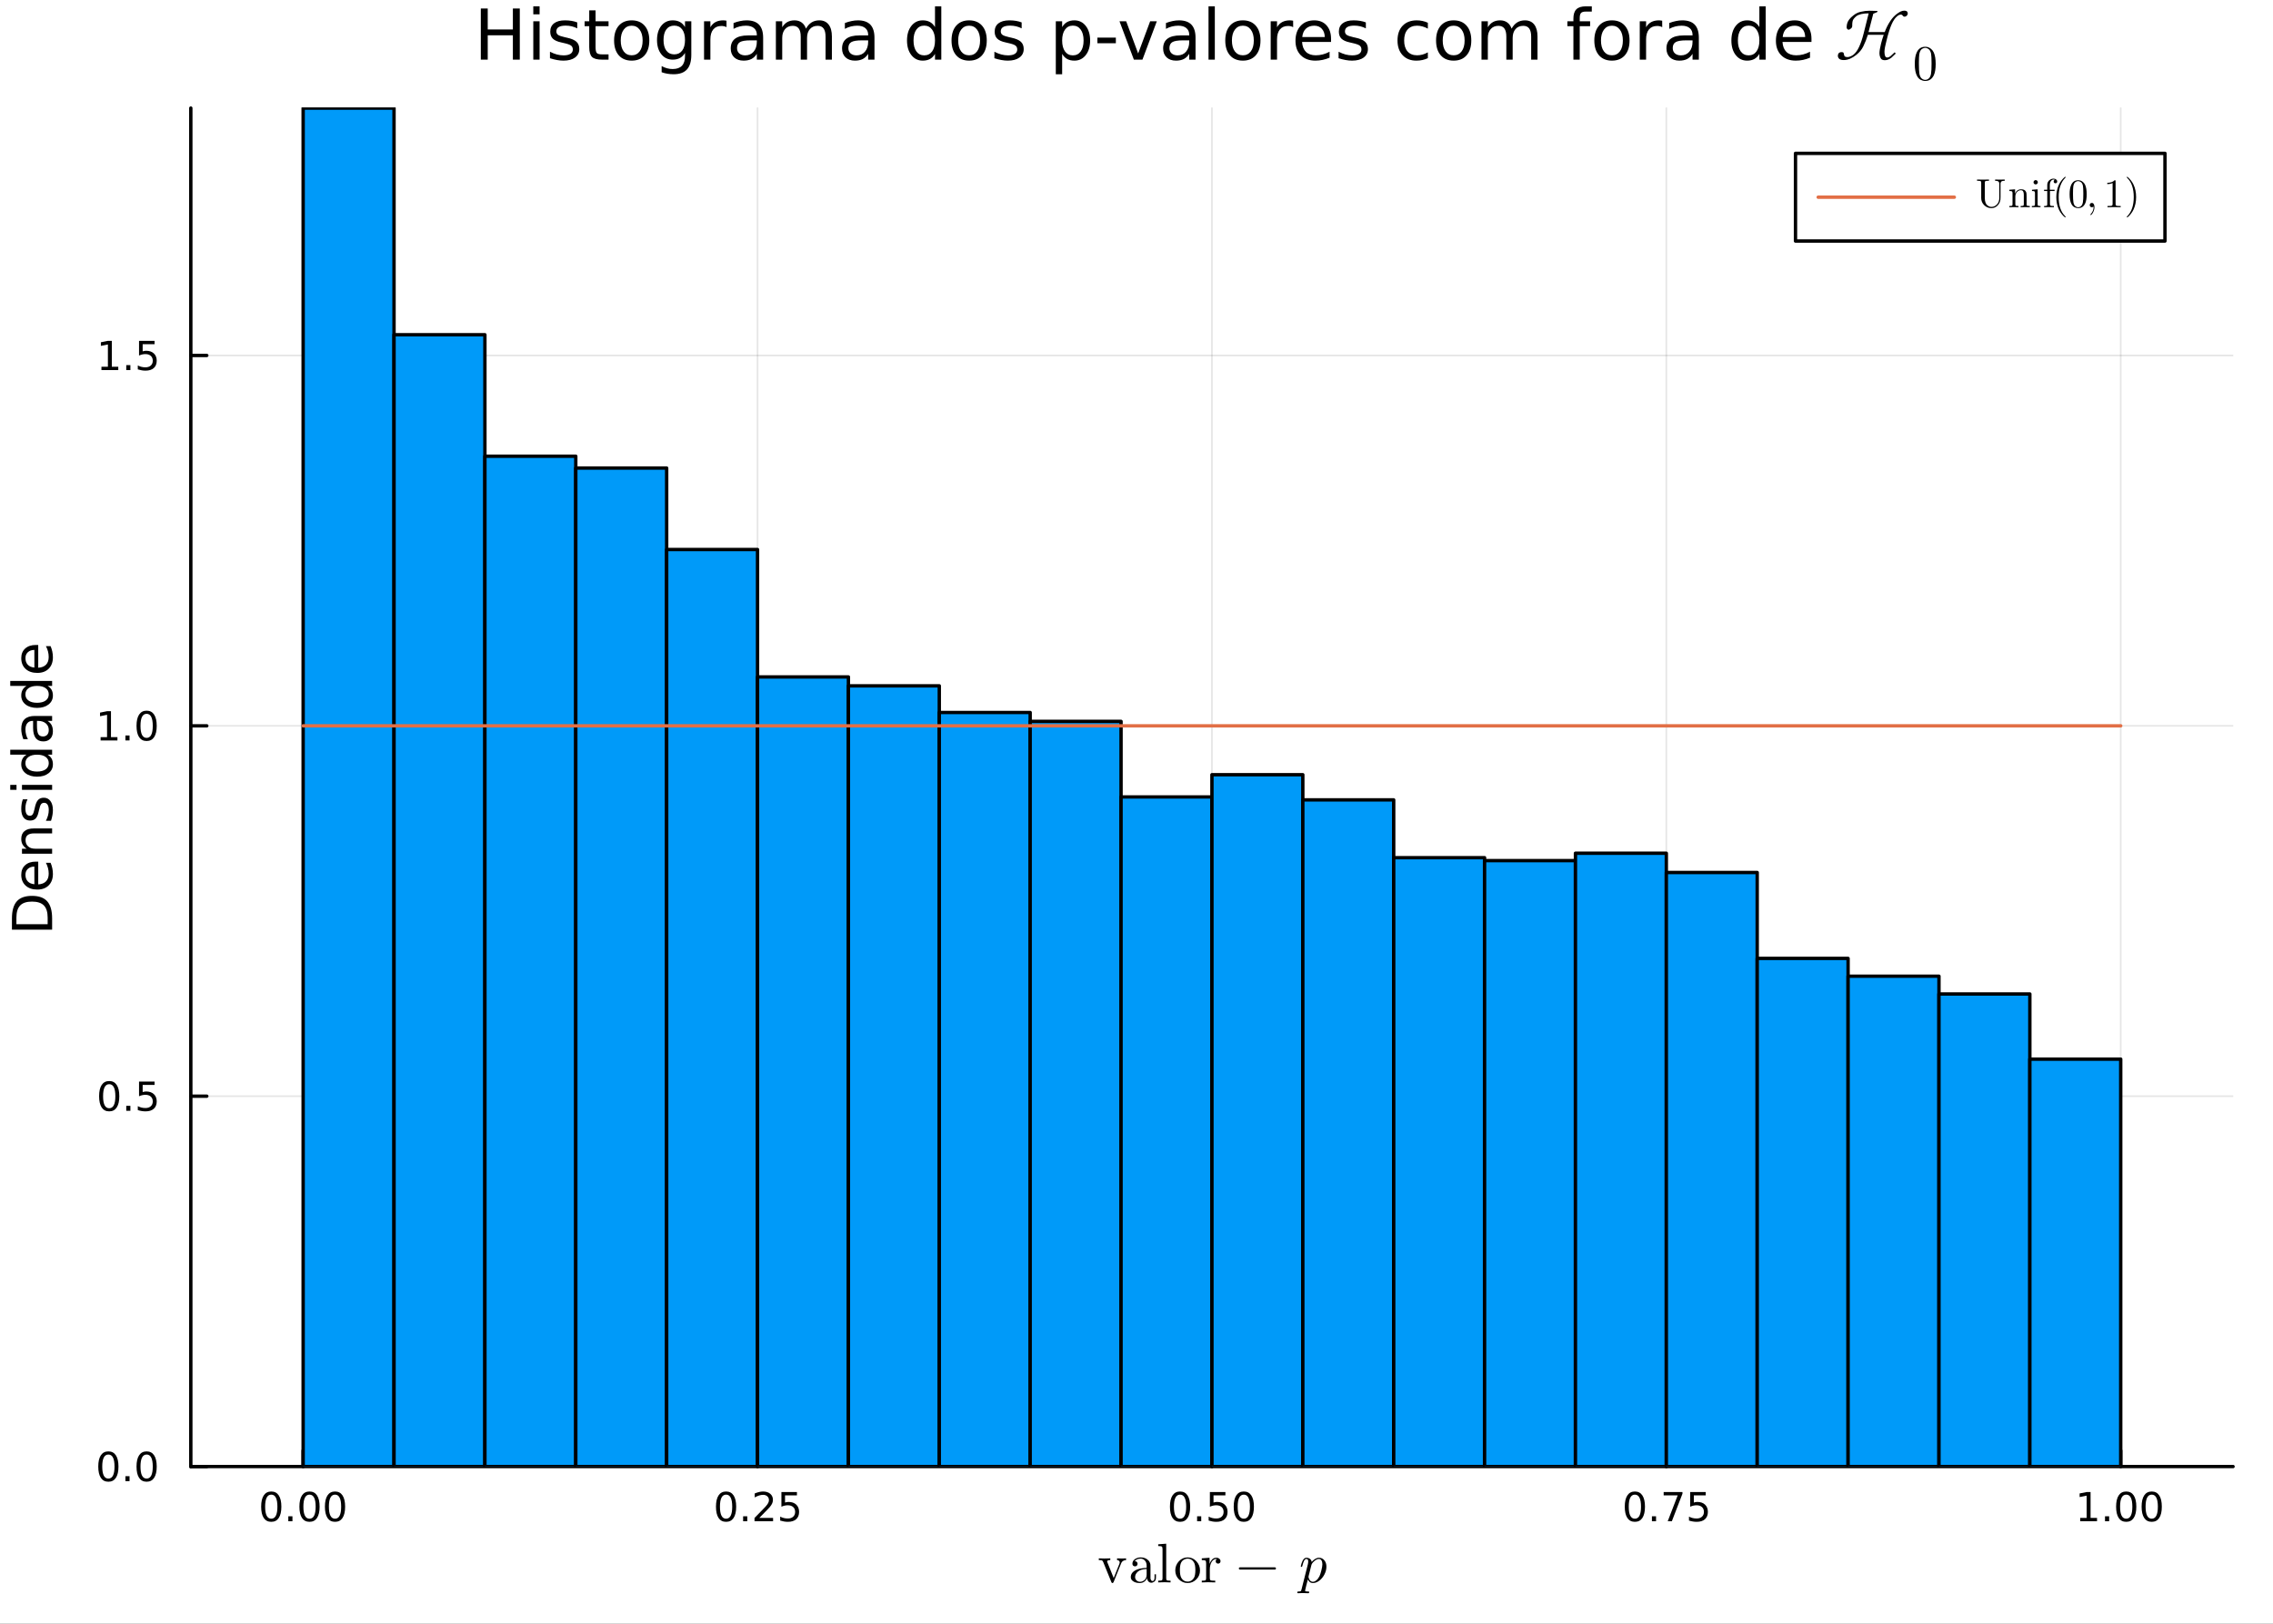 <?xml version="1.0" encoding="utf-8"?>
<svg xmlns="http://www.w3.org/2000/svg" xmlns:xlink="http://www.w3.org/1999/xlink" width="672" height="480" viewBox="0 0 2688 1920">
<rect x="0" y="0" width="2688" height="1920" fill="#333333" stroke="none"/>
<defs>
  <clipPath id="clip630">
    <rect x="0" y="0" width="2688" height="1920"/>
  </clipPath>
</defs>
<path clip-path="url(#clip630)" d="M0 1920 L2688 1920 L2688 0 L0 0  Z" fill="#ffffff" fill-rule="evenodd" fill-opacity="1"/>
<defs>
  <clipPath id="clip631">
    <rect x="537" y="0" width="1883" height="1883"/>
  </clipPath>
</defs>
<path clip-path="url(#clip630)" d="M225.654 1734.12 L2640.76 1734.12 L2640.76 127.792 L225.654 127.792  Z" fill="#ffffff" fill-rule="evenodd" fill-opacity="1"/>
<defs>
  <clipPath id="clip632">
    <rect x="225" y="127" width="2416" height="1607"/>
  </clipPath>
</defs>
<polyline clip-path="url(#clip632)" style="stroke:#000000; stroke-linecap:round; stroke-linejoin:round; stroke-width:2; stroke-opacity:0.1; fill:none" points="358.489,1734.12 358.489,127.792 "/>
<polyline clip-path="url(#clip632)" style="stroke:#000000; stroke-linecap:round; stroke-linejoin:round; stroke-width:2; stroke-opacity:0.1; fill:none" points="895.847,1734.12 895.847,127.792 "/>
<polyline clip-path="url(#clip632)" style="stroke:#000000; stroke-linecap:round; stroke-linejoin:round; stroke-width:2; stroke-opacity:0.1; fill:none" points="1433.21,1734.12 1433.21,127.792 "/>
<polyline clip-path="url(#clip632)" style="stroke:#000000; stroke-linecap:round; stroke-linejoin:round; stroke-width:2; stroke-opacity:0.1; fill:none" points="1970.56,1734.12 1970.56,127.792 "/>
<polyline clip-path="url(#clip632)" style="stroke:#000000; stroke-linecap:round; stroke-linejoin:round; stroke-width:2; stroke-opacity:0.1; fill:none" points="2507.92,1734.12 2507.92,127.792 "/>
<polyline clip-path="url(#clip632)" style="stroke:#000000; stroke-linecap:round; stroke-linejoin:round; stroke-width:2; stroke-opacity:0.1; fill:none" points="225.654,1734.12 2640.76,1734.12 "/>
<polyline clip-path="url(#clip632)" style="stroke:#000000; stroke-linecap:round; stroke-linejoin:round; stroke-width:2; stroke-opacity:0.1; fill:none" points="225.654,1296.19 2640.76,1296.19 "/>
<polyline clip-path="url(#clip632)" style="stroke:#000000; stroke-linecap:round; stroke-linejoin:round; stroke-width:2; stroke-opacity:0.1; fill:none" points="225.654,858.258 2640.76,858.258 "/>
<polyline clip-path="url(#clip632)" style="stroke:#000000; stroke-linecap:round; stroke-linejoin:round; stroke-width:2; stroke-opacity:0.1; fill:none" points="225.654,420.329 2640.76,420.329 "/>
<polyline clip-path="url(#clip630)" style="stroke:#000000; stroke-linecap:round; stroke-linejoin:round; stroke-width:4; stroke-opacity:1; fill:none" points="225.654,1734.12 2640.76,1734.12 "/>
<polyline clip-path="url(#clip630)" style="stroke:#000000; stroke-linecap:round; stroke-linejoin:round; stroke-width:4; stroke-opacity:1; fill:none" points="358.489,1734.12 358.489,1715.22 "/>
<polyline clip-path="url(#clip630)" style="stroke:#000000; stroke-linecap:round; stroke-linejoin:round; stroke-width:4; stroke-opacity:1; fill:none" points="895.847,1734.12 895.847,1715.22 "/>
<polyline clip-path="url(#clip630)" style="stroke:#000000; stroke-linecap:round; stroke-linejoin:round; stroke-width:4; stroke-opacity:1; fill:none" points="1433.21,1734.12 1433.21,1715.22 "/>
<polyline clip-path="url(#clip630)" style="stroke:#000000; stroke-linecap:round; stroke-linejoin:round; stroke-width:4; stroke-opacity:1; fill:none" points="1970.56,1734.12 1970.56,1715.22 "/>
<polyline clip-path="url(#clip630)" style="stroke:#000000; stroke-linecap:round; stroke-linejoin:round; stroke-width:4; stroke-opacity:1; fill:none" points="2507.92,1734.12 2507.92,1715.22 "/>
<path clip-path="url(#clip630)" d="M320.793 1767.34 Q317.182 1767.34 315.353 1770.9 Q313.547 1774.45 313.547 1781.58 Q313.547 1788.68 315.353 1792.25 Q317.182 1795.79 320.793 1795.79 Q324.427 1795.79 326.233 1792.25 Q328.061 1788.68 328.061 1781.58 Q328.061 1774.45 326.233 1770.9 Q324.427 1767.34 320.793 1767.34 M320.793 1763.64 Q326.603 1763.64 329.658 1768.24 Q332.737 1772.83 332.737 1781.58 Q332.737 1790.3 329.658 1794.91 Q326.603 1799.49 320.793 1799.49 Q314.983 1799.49 311.904 1794.91 Q308.848 1790.3 308.848 1781.58 Q308.848 1772.83 311.904 1768.24 Q314.983 1763.64 320.793 1763.64 Z" fill="#000000" fill-rule="nonzero" fill-opacity="1" /><path clip-path="url(#clip630)" d="M340.955 1792.94 L345.839 1792.94 L345.839 1798.82 L340.955 1798.82 L340.955 1792.94 Z" fill="#000000" fill-rule="nonzero" fill-opacity="1" /><path clip-path="url(#clip630)" d="M366.024 1767.34 Q362.413 1767.34 360.584 1770.9 Q358.779 1774.45 358.779 1781.58 Q358.779 1788.68 360.584 1792.25 Q362.413 1795.79 366.024 1795.79 Q369.658 1795.79 371.464 1792.25 Q373.292 1788.68 373.292 1781.58 Q373.292 1774.45 371.464 1770.9 Q369.658 1767.34 366.024 1767.34 M366.024 1763.64 Q371.834 1763.64 374.89 1768.24 Q377.968 1772.83 377.968 1781.58 Q377.968 1790.3 374.89 1794.91 Q371.834 1799.49 366.024 1799.49 Q360.214 1799.49 357.135 1794.91 Q354.08 1790.3 354.08 1781.58 Q354.08 1772.83 357.135 1768.24 Q360.214 1763.64 366.024 1763.64 Z" fill="#000000" fill-rule="nonzero" fill-opacity="1" /><path clip-path="url(#clip630)" d="M396.186 1767.34 Q392.575 1767.34 390.746 1770.9 Q388.941 1774.45 388.941 1781.58 Q388.941 1788.68 390.746 1792.25 Q392.575 1795.79 396.186 1795.79 Q399.82 1795.79 401.626 1792.25 Q403.454 1788.68 403.454 1781.58 Q403.454 1774.45 401.626 1770.9 Q399.82 1767.34 396.186 1767.34 M396.186 1763.64 Q401.996 1763.64 405.052 1768.24 Q408.13 1772.83 408.13 1781.58 Q408.13 1790.3 405.052 1794.91 Q401.996 1799.49 396.186 1799.49 Q390.376 1799.49 387.297 1794.91 Q384.241 1790.3 384.241 1781.58 Q384.241 1772.83 387.297 1768.24 Q390.376 1763.64 396.186 1763.64 Z" fill="#000000" fill-rule="nonzero" fill-opacity="1" /><path clip-path="url(#clip630)" d="M858.648 1767.34 Q855.037 1767.34 853.209 1770.9 Q851.403 1774.45 851.403 1781.58 Q851.403 1788.68 853.209 1792.25 Q855.037 1795.79 858.648 1795.79 Q862.283 1795.79 864.088 1792.25 Q865.917 1788.68 865.917 1781.58 Q865.917 1774.45 864.088 1770.9 Q862.283 1767.34 858.648 1767.34 M858.648 1763.64 Q864.459 1763.64 867.514 1768.24 Q870.593 1772.83 870.593 1781.58 Q870.593 1790.3 867.514 1794.91 Q864.459 1799.49 858.648 1799.49 Q852.838 1799.49 849.76 1794.91 Q846.704 1790.3 846.704 1781.58 Q846.704 1772.83 849.76 1768.24 Q852.838 1763.64 858.648 1763.64 Z" fill="#000000" fill-rule="nonzero" fill-opacity="1" /><path clip-path="url(#clip630)" d="M878.81 1792.94 L883.695 1792.94 L883.695 1798.82 L878.81 1798.82 L878.81 1792.94 Z" fill="#000000" fill-rule="nonzero" fill-opacity="1" /><path clip-path="url(#clip630)" d="M897.907 1794.89 L914.227 1794.89 L914.227 1798.82 L892.282 1798.82 L892.282 1794.89 Q894.944 1792.13 899.528 1787.5 Q904.134 1782.85 905.315 1781.51 Q907.56 1778.98 908.44 1777.25 Q909.343 1775.49 909.343 1773.8 Q909.343 1771.04 907.398 1769.31 Q905.477 1767.57 902.375 1767.57 Q900.176 1767.57 897.722 1768.34 Q895.292 1769.1 892.514 1770.65 L892.514 1765.93 Q895.338 1764.79 897.792 1764.21 Q900.245 1763.64 902.282 1763.64 Q907.653 1763.64 910.847 1766.32 Q914.042 1769.01 914.042 1773.5 Q914.042 1775.63 913.231 1777.55 Q912.444 1779.45 910.338 1782.04 Q909.759 1782.71 906.657 1785.93 Q903.556 1789.12 897.907 1794.89 Z" fill="#000000" fill-rule="nonzero" fill-opacity="1" /><path clip-path="url(#clip630)" d="M924.088 1764.26 L942.444 1764.26 L942.444 1768.2 L928.37 1768.2 L928.37 1776.67 Q929.389 1776.32 930.407 1776.16 Q931.426 1775.97 932.444 1775.97 Q938.231 1775.97 941.611 1779.15 Q944.991 1782.32 944.991 1787.73 Q944.991 1793.31 941.518 1796.41 Q938.046 1799.49 931.727 1799.49 Q929.551 1799.49 927.282 1799.12 Q925.037 1798.75 922.63 1798.01 L922.63 1793.31 Q924.713 1794.45 926.935 1795 Q929.157 1795.56 931.634 1795.56 Q935.639 1795.56 937.977 1793.45 Q940.315 1791.34 940.315 1787.73 Q940.315 1784.12 937.977 1782.02 Q935.639 1779.91 931.634 1779.91 Q929.759 1779.91 927.884 1780.33 Q926.032 1780.74 924.088 1781.62 L924.088 1764.26 Z" fill="#000000" fill-rule="nonzero" fill-opacity="1" /><path clip-path="url(#clip630)" d="M1395.51 1767.34 Q1391.9 1767.34 1390.07 1770.9 Q1388.26 1774.45 1388.26 1781.58 Q1388.26 1788.68 1390.07 1792.25 Q1391.9 1795.79 1395.51 1795.79 Q1399.14 1795.79 1400.95 1792.25 Q1402.78 1788.68 1402.78 1781.58 Q1402.78 1774.45 1400.95 1770.9 Q1399.14 1767.34 1395.51 1767.34 M1395.51 1763.64 Q1401.32 1763.64 1404.37 1768.24 Q1407.45 1772.83 1407.45 1781.58 Q1407.45 1790.3 1404.37 1794.91 Q1401.32 1799.49 1395.51 1799.49 Q1389.7 1799.49 1386.62 1794.91 Q1383.56 1790.3 1383.56 1781.58 Q1383.56 1772.83 1386.62 1768.24 Q1389.7 1763.64 1395.51 1763.64 Z" fill="#000000" fill-rule="nonzero" fill-opacity="1" /><path clip-path="url(#clip630)" d="M1415.67 1792.94 L1420.55 1792.94 L1420.55 1798.82 L1415.67 1798.82 L1415.67 1792.94 Z" fill="#000000" fill-rule="nonzero" fill-opacity="1" /><path clip-path="url(#clip630)" d="M1430.79 1764.26 L1449.14 1764.26 L1449.14 1768.2 L1435.07 1768.2 L1435.07 1776.67 Q1436.09 1776.32 1437.11 1776.16 Q1438.12 1775.97 1439.14 1775.97 Q1444.93 1775.97 1448.31 1779.15 Q1451.69 1782.32 1451.69 1787.73 Q1451.69 1793.31 1448.22 1796.41 Q1444.74 1799.49 1438.43 1799.49 Q1436.25 1799.49 1433.98 1799.12 Q1431.74 1798.75 1429.33 1798.01 L1429.33 1793.31 Q1431.41 1794.45 1433.63 1795 Q1435.86 1795.56 1438.33 1795.56 Q1442.34 1795.56 1444.68 1793.45 Q1447.01 1791.34 1447.01 1787.73 Q1447.01 1784.12 1444.68 1782.02 Q1442.34 1779.91 1438.33 1779.91 Q1436.46 1779.91 1434.58 1780.33 Q1432.73 1780.74 1430.79 1781.62 L1430.79 1764.26 Z" fill="#000000" fill-rule="nonzero" fill-opacity="1" /><path clip-path="url(#clip630)" d="M1470.9 1767.34 Q1467.29 1767.34 1465.46 1770.9 Q1463.66 1774.45 1463.66 1781.58 Q1463.66 1788.68 1465.46 1792.25 Q1467.29 1795.79 1470.9 1795.79 Q1474.54 1795.79 1476.34 1792.25 Q1478.17 1788.68 1478.17 1781.58 Q1478.17 1774.45 1476.34 1770.9 Q1474.54 1767.34 1470.9 1767.34 M1470.9 1763.64 Q1476.71 1763.64 1479.77 1768.24 Q1482.85 1772.83 1482.85 1781.58 Q1482.85 1790.3 1479.77 1794.91 Q1476.71 1799.49 1470.9 1799.49 Q1465.09 1799.49 1462.01 1794.91 Q1458.96 1790.3 1458.96 1781.58 Q1458.96 1772.83 1462.01 1768.24 Q1465.09 1763.64 1470.9 1763.64 Z" fill="#000000" fill-rule="nonzero" fill-opacity="1" /><path clip-path="url(#clip630)" d="M1933.36 1767.34 Q1929.75 1767.34 1927.92 1770.9 Q1926.12 1774.45 1926.12 1781.58 Q1926.12 1788.68 1927.92 1792.25 Q1929.75 1795.79 1933.36 1795.79 Q1937 1795.79 1938.8 1792.25 Q1940.63 1788.68 1940.63 1781.58 Q1940.63 1774.45 1938.8 1770.9 Q1937 1767.34 1933.36 1767.34 M1933.36 1763.64 Q1939.17 1763.64 1942.23 1768.24 Q1945.31 1772.83 1945.31 1781.58 Q1945.31 1790.3 1942.23 1794.91 Q1939.17 1799.49 1933.36 1799.49 Q1927.55 1799.49 1924.48 1794.91 Q1921.42 1790.3 1921.42 1781.58 Q1921.42 1772.83 1924.48 1768.24 Q1927.55 1763.64 1933.36 1763.64 Z" fill="#000000" fill-rule="nonzero" fill-opacity="1" /><path clip-path="url(#clip630)" d="M1953.53 1792.94 L1958.41 1792.94 L1958.41 1798.82 L1953.53 1798.82 L1953.53 1792.94 Z" fill="#000000" fill-rule="nonzero" fill-opacity="1" /><path clip-path="url(#clip630)" d="M1967.41 1764.26 L1989.64 1764.26 L1989.64 1766.25 L1977.09 1798.82 L1972.21 1798.82 L1984.01 1768.2 L1967.41 1768.2 L1967.41 1764.26 Z" fill="#000000" fill-rule="nonzero" fill-opacity="1" /><path clip-path="url(#clip630)" d="M1998.8 1764.26 L2017.16 1764.26 L2017.16 1768.2 L2003.09 1768.2 L2003.09 1776.67 Q2004.1 1776.32 2005.12 1776.16 Q2006.14 1775.97 2007.16 1775.97 Q2012.95 1775.97 2016.33 1779.15 Q2019.71 1782.32 2019.71 1787.73 Q2019.71 1793.31 2016.23 1796.41 Q2012.76 1799.49 2006.44 1799.49 Q2004.27 1799.49 2002 1799.12 Q1999.75 1798.75 1997.35 1798.01 L1997.35 1793.31 Q1999.43 1794.45 2001.65 1795 Q2003.87 1795.56 2006.35 1795.56 Q2010.35 1795.56 2012.69 1793.45 Q2015.03 1791.34 2015.03 1787.73 Q2015.03 1784.12 2012.69 1782.02 Q2010.35 1779.91 2006.35 1779.91 Q2004.47 1779.91 2002.6 1780.33 Q2000.75 1780.74 1998.8 1781.62 L1998.8 1764.26 Z" fill="#000000" fill-rule="nonzero" fill-opacity="1" /><path clip-path="url(#clip630)" d="M2459.99 1794.89 L2467.63 1794.89 L2467.63 1768.52 L2459.32 1770.19 L2459.32 1765.93 L2467.59 1764.26 L2472.26 1764.26 L2472.26 1794.89 L2479.9 1794.89 L2479.9 1798.82 L2459.99 1798.82 L2459.99 1794.89 Z" fill="#000000" fill-rule="nonzero" fill-opacity="1" /><path clip-path="url(#clip630)" d="M2489.34 1792.94 L2494.23 1792.94 L2494.23 1798.82 L2489.34 1798.82 L2489.34 1792.94 Z" fill="#000000" fill-rule="nonzero" fill-opacity="1" /><path clip-path="url(#clip630)" d="M2514.41 1767.34 Q2510.8 1767.34 2508.97 1770.9 Q2507.17 1774.45 2507.17 1781.58 Q2507.17 1788.68 2508.97 1792.25 Q2510.8 1795.79 2514.41 1795.79 Q2518.05 1795.79 2519.85 1792.25 Q2521.68 1788.68 2521.68 1781.58 Q2521.68 1774.45 2519.85 1770.9 Q2518.05 1767.34 2514.41 1767.34 M2514.41 1763.64 Q2520.22 1763.64 2523.28 1768.24 Q2526.36 1772.83 2526.36 1781.58 Q2526.36 1790.3 2523.28 1794.91 Q2520.22 1799.49 2514.41 1799.49 Q2508.6 1799.49 2505.53 1794.91 Q2502.47 1790.3 2502.47 1781.58 Q2502.47 1772.83 2505.53 1768.24 Q2508.6 1763.64 2514.41 1763.64 Z" fill="#000000" fill-rule="nonzero" fill-opacity="1" /><path clip-path="url(#clip630)" d="M2544.58 1767.34 Q2540.96 1767.34 2539.14 1770.9 Q2537.33 1774.45 2537.33 1781.58 Q2537.33 1788.68 2539.14 1792.25 Q2540.96 1795.79 2544.58 1795.79 Q2548.21 1795.79 2550.02 1792.25 Q2551.84 1788.68 2551.84 1781.58 Q2551.84 1774.45 2550.02 1770.9 Q2548.21 1767.34 2544.58 1767.34 M2544.58 1763.64 Q2550.39 1763.64 2553.44 1768.24 Q2556.52 1772.83 2556.52 1781.58 Q2556.52 1790.3 2553.44 1794.91 Q2550.39 1799.49 2544.58 1799.49 Q2538.77 1799.49 2535.69 1794.91 Q2532.63 1790.3 2532.63 1781.58 Q2532.63 1772.83 2535.69 1768.24 Q2538.77 1763.64 2544.58 1763.64 Z" fill="#000000" fill-rule="nonzero" fill-opacity="1" /><path clip-path="url(#clip630)" d="M1299.42 1844.74 L1299.42 1842.68 Q1302.39 1842.87 1305.83 1842.87 Q1307.09 1842.87 1313.01 1842.68 L1313.01 1844.74 Q1309.25 1844.74 1309.25 1846.45 Q1309.25 1846.7 1309.63 1847.57 L1317.04 1865.96 L1323.77 1849.15 Q1324.16 1848.02 1324.16 1847.57 Q1324.16 1846.45 1323.38 1845.64 Q1322.64 1844.8 1321 1844.74 L1321 1842.68 Q1324.35 1842.87 1326.73 1842.87 Q1329.44 1842.87 1331.66 1842.68 L1331.66 1844.74 Q1329.7 1844.74 1328.31 1845.64 Q1326.93 1846.51 1326.48 1847.28 Q1326.06 1848.02 1325.61 1849.15 L1316.98 1870.6 Q1316.46 1871.86 1315.59 1871.86 Q1315.01 1871.86 1314.75 1871.6 Q1314.53 1871.37 1314.21 1870.6 L1304.7 1847.19 Q1304.06 1845.55 1303.22 1845.16 Q1302.39 1844.74 1299.42 1844.74 Z" fill="#000000" fill-rule="nonzero" fill-opacity="1" /><path clip-path="url(#clip630)" d="M1337.26 1864.84 Q1337.26 1859.23 1343.86 1856.27 Q1347.82 1854.37 1356 1853.89 L1356 1851.47 Q1356 1847.38 1353.84 1845.22 Q1351.72 1843.03 1349.01 1843.03 Q1344.18 1843.03 1341.86 1846.06 Q1343.83 1846.12 1344.54 1847.12 Q1345.24 1848.09 1345.24 1849.09 Q1345.24 1850.41 1344.41 1851.28 Q1343.6 1852.12 1342.22 1852.12 Q1340.9 1852.12 1340.03 1851.31 Q1339.16 1850.47 1339.16 1849.02 Q1339.16 1845.8 1342.06 1843.68 Q1344.99 1841.55 1349.14 1841.55 Q1354.55 1841.55 1358.16 1845.19 Q1359.29 1846.32 1359.83 1847.77 Q1360.41 1849.22 1360.48 1850.18 Q1360.54 1851.12 1360.54 1852.98 L1360.54 1866.16 Q1360.54 1866.54 1360.67 1867.19 Q1360.8 1867.83 1361.38 1868.67 Q1361.99 1869.47 1362.99 1869.47 Q1365.37 1869.47 1365.34 1865.26 L1365.34 1861.55 L1367.02 1861.55 L1367.02 1865.26 Q1367.02 1868.77 1365.15 1870.15 Q1363.31 1871.5 1361.6 1871.5 Q1359.41 1871.5 1358.03 1869.89 Q1356.65 1868.28 1356.45 1866.09 Q1355.45 1868.6 1353.17 1870.25 Q1350.91 1871.86 1347.82 1871.86 Q1345.44 1871.86 1343.18 1871.25 Q1340.96 1870.67 1339.09 1869.02 Q1337.26 1867.35 1337.26 1864.84 M1342.35 1864.77 Q1342.35 1867.22 1344.09 1868.8 Q1345.82 1870.38 1348.27 1870.38 Q1351.04 1870.38 1353.52 1868.25 Q1356 1866.09 1356 1861.87 L1356 1855.27 Q1348.69 1855.53 1345.5 1858.46 Q1342.35 1861.36 1342.35 1864.77 Z" fill="#000000" fill-rule="nonzero" fill-opacity="1" /><path clip-path="url(#clip630)" d="M1369.66 1871.12 L1369.66 1869.09 Q1373.17 1869.09 1373.97 1868.67 Q1374.78 1868.22 1374.78 1866.09 L1374.78 1831.79 Q1374.78 1829.35 1373.91 1828.73 Q1373.07 1828.12 1369.66 1828.12 L1369.66 1826.06 L1379.13 1825.35 L1379.13 1866.09 Q1379.13 1868.22 1379.96 1868.67 Q1380.8 1869.09 1384.28 1869.09 L1384.28 1871.12 Q1383.47 1871.12 1381.8 1871.05 Q1380.12 1870.99 1378.9 1870.96 Q1377.68 1870.92 1376.97 1870.92 Q1376.19 1870.92 1369.66 1871.12 Z" fill="#000000" fill-rule="nonzero" fill-opacity="1" /><path clip-path="url(#clip630)" d="M1394.2 1867.57 Q1389.86 1863.26 1389.86 1857.01 Q1389.86 1850.73 1394.11 1846.16 Q1398.39 1841.55 1404.51 1841.55 Q1410.5 1841.55 1414.78 1846.12 Q1419.1 1850.67 1419.1 1857.01 Q1419.1 1863.23 1414.75 1867.54 Q1410.43 1871.86 1404.44 1871.86 Q1398.58 1871.86 1394.2 1867.57 M1395.33 1856.46 Q1395.33 1862.87 1397.01 1865.77 Q1399.58 1870.18 1404.51 1870.18 Q1406.96 1870.18 1408.99 1868.86 Q1411.05 1867.54 1412.17 1865.32 Q1413.62 1862.42 1413.62 1856.46 Q1413.62 1850.12 1411.88 1847.32 Q1409.31 1843.03 1404.44 1843.03 Q1402.32 1843.03 1400.23 1844.16 Q1398.16 1845.26 1396.91 1847.45 Q1395.33 1850.34 1395.33 1856.46 Z" fill="#000000" fill-rule="nonzero" fill-opacity="1" /><path clip-path="url(#clip630)" d="M1421.2 1871.12 L1421.2 1869.09 Q1424.71 1869.09 1425.51 1868.67 Q1426.35 1868.22 1426.35 1866.09 L1426.35 1848.41 Q1426.35 1845.96 1425.48 1845.35 Q1424.65 1844.74 1421.2 1844.74 L1421.2 1842.68 L1430.38 1841.97 L1430.38 1849.22 Q1431.31 1846.38 1433.28 1844.19 Q1435.27 1841.97 1438.49 1841.97 Q1440.62 1841.97 1441.97 1843.16 Q1443.36 1844.35 1443.36 1846 Q1443.36 1847.45 1442.46 1848.19 Q1441.59 1848.89 1440.52 1848.89 Q1439.33 1848.89 1438.49 1848.15 Q1437.69 1847.38 1437.69 1846.06 Q1437.69 1845.26 1438.04 1844.64 Q1438.43 1844 1438.72 1843.77 Q1439.01 1843.55 1439.2 1843.48 Q1439.07 1843.42 1438.49 1843.42 Q1434.85 1843.42 1432.76 1847.06 Q1430.7 1850.67 1430.7 1855.82 L1430.7 1865.96 Q1430.7 1867.86 1431.47 1868.48 Q1432.28 1869.09 1435.72 1869.09 L1437.11 1869.09 L1437.11 1871.12 Q1434.47 1870.92 1428.74 1870.92 Q1427.93 1870.92 1426.67 1870.96 Q1425.42 1870.99 1423.78 1871.05 Q1422.13 1871.12 1421.2 1871.12 Z" fill="#000000" fill-rule="nonzero" fill-opacity="1" /><path clip-path="url(#clip630)" d="M1508.56 1853.69 Q1508.95 1854.08 1508.95 1854.63 Q1508.95 1855.17 1508.56 1855.56 Q1508.17 1855.95 1507.63 1855.95 L1466.34 1855.95 Q1465.79 1855.95 1465.4 1855.56 Q1465.02 1855.17 1465.02 1854.63 Q1465.02 1854.08 1465.4 1853.69 Q1465.79 1853.31 1466.34 1853.31 L1507.63 1853.31 Q1508.17 1853.31 1508.56 1853.69 Z" fill="#000000" fill-rule="nonzero" fill-opacity="1" /><path clip-path="url(#clip630)" d="M1568.59 1852.5 Q1568.59 1857.2 1566.21 1861.74 Q1563.86 1866.29 1560.15 1869.09 Q1556.45 1871.86 1552.68 1871.86 Q1550.43 1871.86 1548.91 1870.63 Q1547.43 1869.38 1546.63 1867.61 Q1546.02 1869.8 1544.7 1875.05 Q1543.38 1880.3 1543.38 1880.81 Q1543.38 1881.1 1543.44 1881.23 Q1543.5 1881.36 1543.79 1881.52 Q1544.08 1881.71 1544.79 1881.78 Q1545.5 1881.87 1546.69 1881.87 Q1547.3 1881.87 1547.53 1881.87 Q1547.79 1881.91 1548.01 1882.07 Q1548.27 1882.23 1548.27 1882.58 Q1548.27 1883.9 1547.08 1883.9 Q1546.02 1883.9 1543.83 1883.81 Q1541.64 1883.71 1540.54 1883.71 Q1539.61 1883.71 1537.74 1883.81 Q1535.87 1883.9 1535 1883.9 Q1534.13 1883.9 1534.13 1883.13 Q1534.13 1882.68 1534.26 1882.39 Q1534.36 1882.13 1534.62 1882 Q1534.87 1881.91 1535.1 1881.87 Q1535.29 1881.87 1535.68 1881.87 Q1537.16 1881.87 1537.8 1881.62 Q1538.45 1881.39 1538.67 1880.91 Q1538.93 1880.46 1539.22 1879.17 L1546.63 1849.8 Q1547.08 1847.83 1547.08 1846.45 Q1547.08 1844.71 1546.53 1844.06 Q1545.98 1843.42 1545.02 1843.42 Q1543.34 1843.42 1542.25 1845.42 Q1541.15 1847.41 1540.22 1851.28 Q1539.93 1852.34 1539.74 1852.57 Q1539.57 1852.79 1539.09 1852.79 Q1538.29 1852.76 1538.29 1852.12 Q1538.29 1851.95 1538.54 1850.92 Q1538.8 1849.86 1539.28 1848.31 Q1539.8 1846.74 1540.35 1845.74 Q1540.67 1845.06 1540.96 1844.61 Q1541.25 1844.16 1541.83 1843.45 Q1542.44 1842.74 1543.31 1842.36 Q1544.18 1841.97 1545.24 1841.97 Q1547.3 1841.97 1549.01 1843.19 Q1550.72 1844.42 1551.17 1846.9 Q1553 1844.74 1555.26 1843.36 Q1557.51 1841.97 1559.8 1841.97 Q1563.6 1841.97 1566.08 1844.93 Q1568.59 1847.86 1568.59 1852.5 M1563.83 1849.6 Q1563.83 1846.67 1562.7 1845.06 Q1561.6 1843.42 1559.61 1843.42 Q1557.13 1843.42 1554.26 1845.93 Q1551.43 1848.31 1550.85 1850.54 L1547.59 1863.45 L1547.4 1864.51 Q1547.4 1864.71 1547.5 1865.29 Q1547.63 1865.83 1547.98 1866.74 Q1548.37 1867.64 1548.88 1868.44 Q1549.43 1869.22 1550.4 1869.8 Q1551.39 1870.38 1552.62 1870.38 Q1554.58 1870.38 1556.71 1868.64 Q1558.87 1866.9 1560.48 1863.61 Q1561.47 1861.49 1562.63 1856.91 Q1563.83 1852.31 1563.83 1849.6 Z" fill="#000000" fill-rule="nonzero" fill-opacity="1" /><polyline clip-path="url(#clip630)" style="stroke:#000000; stroke-linecap:round; stroke-linejoin:round; stroke-width:4; stroke-opacity:1; fill:none" points="225.654,1734.12 225.654,127.792 "/>
<polyline clip-path="url(#clip630)" style="stroke:#000000; stroke-linecap:round; stroke-linejoin:round; stroke-width:4; stroke-opacity:1; fill:none" points="225.654,1734.12 244.552,1734.12 "/>
<polyline clip-path="url(#clip630)" style="stroke:#000000; stroke-linecap:round; stroke-linejoin:round; stroke-width:4; stroke-opacity:1; fill:none" points="225.654,1296.19 244.552,1296.19 "/>
<polyline clip-path="url(#clip630)" style="stroke:#000000; stroke-linecap:round; stroke-linejoin:round; stroke-width:4; stroke-opacity:1; fill:none" points="225.654,858.258 244.552,858.258 "/>
<polyline clip-path="url(#clip630)" style="stroke:#000000; stroke-linecap:round; stroke-linejoin:round; stroke-width:4; stroke-opacity:1; fill:none" points="225.654,420.329 244.552,420.329 "/>
<path clip-path="url(#clip630)" d="M128.159 1719.92 Q124.548 1719.92 122.719 1723.48 Q120.913 1727.02 120.913 1734.15 Q120.913 1741.26 122.719 1744.82 Q124.548 1748.36 128.159 1748.36 Q131.793 1748.36 133.599 1744.82 Q135.427 1741.26 135.427 1734.15 Q135.427 1727.02 133.599 1723.48 Q131.793 1719.92 128.159 1719.92 M128.159 1716.21 Q133.969 1716.21 137.025 1720.82 Q140.103 1725.4 140.103 1734.15 Q140.103 1742.88 137.025 1747.48 Q133.969 1752.07 128.159 1752.07 Q122.349 1752.07 119.27 1747.48 Q116.214 1742.88 116.214 1734.15 Q116.214 1725.4 119.27 1720.82 Q122.349 1716.21 128.159 1716.21 Z" fill="#000000" fill-rule="nonzero" fill-opacity="1" /><path clip-path="url(#clip630)" d="M148.321 1745.52 L153.205 1745.52 L153.205 1751.4 L148.321 1751.4 L148.321 1745.52 Z" fill="#000000" fill-rule="nonzero" fill-opacity="1" /><path clip-path="url(#clip630)" d="M173.39 1719.92 Q169.779 1719.92 167.95 1723.48 Q166.145 1727.02 166.145 1734.15 Q166.145 1741.26 167.95 1744.82 Q169.779 1748.36 173.39 1748.36 Q177.024 1748.36 178.83 1744.82 Q180.659 1741.26 180.659 1734.15 Q180.659 1727.02 178.83 1723.48 Q177.024 1719.92 173.39 1719.92 M173.39 1716.21 Q179.2 1716.21 182.256 1720.82 Q185.334 1725.4 185.334 1734.15 Q185.334 1742.88 182.256 1747.48 Q179.2 1752.07 173.39 1752.07 Q167.58 1752.07 164.501 1747.48 Q161.446 1742.88 161.446 1734.15 Q161.446 1725.4 164.501 1720.82 Q167.58 1716.21 173.39 1716.21 Z" fill="#000000" fill-rule="nonzero" fill-opacity="1" /><path clip-path="url(#clip630)" d="M129.154 1281.99 Q125.543 1281.99 123.714 1285.55 Q121.909 1289.09 121.909 1296.22 Q121.909 1303.33 123.714 1306.89 Q125.543 1310.44 129.154 1310.44 Q132.788 1310.44 134.594 1306.89 Q136.423 1303.33 136.423 1296.22 Q136.423 1289.09 134.594 1285.55 Q132.788 1281.99 129.154 1281.99 M129.154 1278.28 Q134.964 1278.28 138.02 1282.89 Q141.099 1287.47 141.099 1296.22 Q141.099 1304.95 138.02 1309.56 Q134.964 1314.14 129.154 1314.14 Q123.344 1314.14 120.265 1309.56 Q117.21 1304.95 117.21 1296.22 Q117.21 1287.47 120.265 1282.89 Q123.344 1278.28 129.154 1278.28 Z" fill="#000000" fill-rule="nonzero" fill-opacity="1" /><path clip-path="url(#clip630)" d="M149.316 1307.59 L154.2 1307.59 L154.2 1313.47 L149.316 1313.47 L149.316 1307.59 Z" fill="#000000" fill-rule="nonzero" fill-opacity="1" /><path clip-path="url(#clip630)" d="M164.432 1278.91 L182.788 1278.91 L182.788 1282.84 L168.714 1282.84 L168.714 1291.31 Q169.733 1290.97 170.751 1290.81 Q171.77 1290.62 172.788 1290.62 Q178.575 1290.62 181.955 1293.79 Q185.334 1296.96 185.334 1302.38 Q185.334 1307.96 181.862 1311.06 Q178.39 1314.14 172.071 1314.14 Q169.895 1314.14 167.626 1313.77 Q165.381 1313.4 162.973 1312.66 L162.973 1307.96 Q165.057 1309.09 167.279 1309.65 Q169.501 1310.2 171.978 1310.2 Q175.983 1310.2 178.321 1308.1 Q180.659 1305.99 180.659 1302.38 Q180.659 1298.77 178.321 1296.66 Q175.983 1294.56 171.978 1294.56 Q170.103 1294.56 168.228 1294.97 Q166.376 1295.39 164.432 1296.27 L164.432 1278.91 Z" fill="#000000" fill-rule="nonzero" fill-opacity="1" /><path clip-path="url(#clip630)" d="M118.969 871.603 L126.608 871.603 L126.608 845.238 L118.298 846.904 L118.298 842.645 L126.562 840.978 L131.238 840.978 L131.238 871.603 L138.876 871.603 L138.876 875.538 L118.969 875.538 L118.969 871.603 Z" fill="#000000" fill-rule="nonzero" fill-opacity="1" /><path clip-path="url(#clip630)" d="M148.321 869.659 L153.205 869.659 L153.205 875.538 L148.321 875.538 L148.321 869.659 Z" fill="#000000" fill-rule="nonzero" fill-opacity="1" /><path clip-path="url(#clip630)" d="M173.39 844.057 Q169.779 844.057 167.95 847.622 Q166.145 851.163 166.145 858.293 Q166.145 865.399 167.95 868.964 Q169.779 872.506 173.39 872.506 Q177.024 872.506 178.83 868.964 Q180.659 865.399 180.659 858.293 Q180.659 851.163 178.83 847.622 Q177.024 844.057 173.39 844.057 M173.39 840.353 Q179.2 840.353 182.256 844.96 Q185.334 849.543 185.334 858.293 Q185.334 867.02 182.256 871.626 Q179.2 876.21 173.39 876.21 Q167.58 876.21 164.501 871.626 Q161.446 867.02 161.446 858.293 Q161.446 849.543 164.501 844.96 Q167.58 840.353 173.39 840.353 Z" fill="#000000" fill-rule="nonzero" fill-opacity="1" /><path clip-path="url(#clip630)" d="M119.964 433.674 L127.603 433.674 L127.603 407.308 L119.293 408.975 L119.293 404.716 L127.557 403.049 L132.233 403.049 L132.233 433.674 L139.872 433.674 L139.872 437.609 L119.964 437.609 L119.964 433.674 Z" fill="#000000" fill-rule="nonzero" fill-opacity="1" /><path clip-path="url(#clip630)" d="M149.316 431.729 L154.2 431.729 L154.2 437.609 L149.316 437.609 L149.316 431.729 Z" fill="#000000" fill-rule="nonzero" fill-opacity="1" /><path clip-path="url(#clip630)" d="M164.432 403.049 L182.788 403.049 L182.788 406.984 L168.714 406.984 L168.714 415.456 Q169.733 415.109 170.751 414.947 Q171.77 414.762 172.788 414.762 Q178.575 414.762 181.955 417.933 Q185.334 421.104 185.334 426.521 Q185.334 432.1 181.862 435.202 Q178.39 438.28 172.071 438.28 Q169.895 438.28 167.626 437.91 Q165.381 437.539 162.973 436.799 L162.973 432.1 Q165.057 433.234 167.279 433.79 Q169.501 434.345 171.978 434.345 Q175.983 434.345 178.321 432.239 Q180.659 430.132 180.659 426.521 Q180.659 422.91 178.321 420.803 Q175.983 418.697 171.978 418.697 Q170.103 418.697 168.228 419.114 Q166.376 419.53 164.432 420.41 L164.432 403.049 Z" fill="#000000" fill-rule="nonzero" fill-opacity="1" /><path clip-path="url(#clip630)" d="M19.402 1092.83 L56.355 1092.83 L56.355 1085.07 Q56.355 1075.23 51.899 1070.68 Q47.443 1066.1 37.831 1066.1 Q28.282 1066.1 23.858 1070.68 Q19.402 1075.23 19.402 1085.07 L19.402 1092.83 M14.118 1099.26 L14.118 1086.05 Q14.118 1072.24 19.879 1065.78 Q25.608 1059.32 37.831 1059.32 Q50.117 1059.32 55.877 1065.81 Q61.638 1072.31 61.638 1086.05 L61.638 1099.26 L14.118 1099.26 Z" fill="#000000" fill-rule="nonzero" fill-opacity="1" /><path clip-path="url(#clip630)" d="M42.35 1018.83 L45.215 1018.83 L45.215 1045.76 Q51.262 1045.38 54.445 1042.13 Q57.596 1038.85 57.596 1033.03 Q57.596 1029.65 56.769 1026.5 Q55.941 1023.32 54.286 1020.2 L59.824 1020.2 Q61.161 1023.35 61.861 1026.66 Q62.562 1029.97 62.562 1033.38 Q62.562 1041.91 57.596 1046.91 Q52.631 1051.87 44.165 1051.87 Q35.412 1051.87 30.287 1047.16 Q25.131 1042.42 25.131 1034.4 Q25.131 1027.2 29.778 1023.03 Q34.393 1018.83 42.35 1018.83 M40.632 1024.69 Q35.825 1024.75 32.961 1027.4 Q30.096 1030 30.096 1034.33 Q30.096 1039.24 32.865 1042.2 Q35.635 1045.12 40.663 1045.57 L40.632 1024.69 Z" fill="#000000" fill-rule="nonzero" fill-opacity="1" /><path clip-path="url(#clip630)" d="M40.122 979.589 L61.638 979.589 L61.638 985.445 L40.313 985.445 Q35.253 985.445 32.738 987.418 Q30.224 989.392 30.224 993.338 Q30.224 998.081 33.247 1000.82 Q36.271 1003.56 41.491 1003.56 L61.638 1003.56 L61.638 1009.44 L25.991 1009.44 L25.991 1003.56 L31.529 1003.56 Q28.314 1001.45 26.723 998.622 Q25.131 995.757 25.131 992.034 Q25.131 985.891 28.951 982.74 Q32.738 979.589 40.122 979.589 Z" fill="#000000" fill-rule="nonzero" fill-opacity="1" /><path clip-path="url(#clip630)" d="M27.041 945.182 L32.579 945.182 Q31.306 947.665 30.669 950.338 Q30.033 953.012 30.033 955.876 Q30.033 960.237 31.369 962.433 Q32.706 964.597 35.38 964.597 Q37.417 964.597 38.595 963.038 Q39.74 961.478 40.791 956.767 L41.236 954.762 Q42.573 948.524 45.024 945.914 Q47.443 943.272 51.803 943.272 Q56.769 943.272 59.665 947.219 Q62.562 951.134 62.562 958.009 Q62.562 960.873 61.989 963.993 Q61.447 967.08 60.334 970.517 L54.286 970.517 Q55.973 967.271 56.832 964.12 Q57.66 960.969 57.66 957.881 Q57.66 953.744 56.259 951.516 Q54.827 949.288 52.249 949.288 Q49.862 949.288 48.589 950.911 Q47.316 952.502 46.138 957.945 L45.66 959.982 Q44.515 965.425 42.159 967.844 Q39.772 970.263 35.635 970.263 Q30.606 970.263 27.868 966.698 Q25.131 963.133 25.131 956.577 Q25.131 953.33 25.608 950.465 Q26.086 947.601 27.041 945.182 Z" fill="#000000" fill-rule="nonzero" fill-opacity="1" /><path clip-path="url(#clip630)" d="M25.991 933.946 L25.991 928.09 L61.638 928.09 L61.638 933.946 L25.991 933.946 M12.113 933.946 L12.113 928.09 L19.529 928.09 L19.529 933.946 L12.113 933.946 Z" fill="#000000" fill-rule="nonzero" fill-opacity="1" /><path clip-path="url(#clip630)" d="M31.401 892.378 L12.113 892.378 L12.113 886.522 L61.638 886.522 L61.638 892.378 L56.291 892.378 Q59.474 894.224 61.034 897.057 Q62.562 899.858 62.562 903.805 Q62.562 910.266 57.405 914.34 Q52.249 918.382 43.846 918.382 Q35.444 918.382 30.287 914.34 Q25.131 910.266 25.131 903.805 Q25.131 899.858 26.691 897.057 Q28.218 894.224 31.401 892.378 M43.846 912.335 Q50.307 912.335 54 909.693 Q57.66 907.019 57.66 902.373 Q57.66 897.726 54 895.052 Q50.307 892.378 43.846 892.378 Q37.385 892.378 33.725 895.052 Q30.033 897.726 30.033 902.373 Q30.033 907.019 33.725 909.693 Q37.385 912.335 43.846 912.335 Z" fill="#000000" fill-rule="nonzero" fill-opacity="1" /><path clip-path="url(#clip630)" d="M43.719 858.258 Q43.719 865.356 45.342 868.093 Q46.965 870.83 50.88 870.83 Q54 870.83 55.846 868.793 Q57.66 866.725 57.66 863.192 Q57.66 858.322 54.222 855.394 Q50.753 852.434 45.024 852.434 L43.719 852.434 L43.719 858.258 M41.3 846.577 L61.638 846.577 L61.638 852.434 L56.228 852.434 Q59.474 854.439 61.034 857.431 Q62.562 860.423 62.562 864.751 Q62.562 870.226 59.506 873.472 Q56.419 876.687 51.262 876.687 Q45.247 876.687 42.191 872.677 Q39.136 868.634 39.136 860.645 L39.136 852.434 L38.563 852.434 Q34.52 852.434 32.324 855.107 Q30.096 857.749 30.096 862.555 Q30.096 865.611 30.828 868.507 Q31.561 871.403 33.025 874.077 L27.614 874.077 Q26.372 870.862 25.768 867.839 Q25.131 864.815 25.131 861.95 Q25.131 854.216 29.142 850.397 Q33.152 846.577 41.3 846.577 Z" fill="#000000" fill-rule="nonzero" fill-opacity="1" /><path clip-path="url(#clip630)" d="M31.401 811.056 L12.113 811.056 L12.113 805.2 L61.638 805.2 L61.638 811.056 L56.291 811.056 Q59.474 812.903 61.034 815.735 Q62.562 818.536 62.562 822.483 Q62.562 828.944 57.405 833.018 Q52.249 837.06 43.846 837.06 Q35.444 837.06 30.287 833.018 Q25.131 828.944 25.131 822.483 Q25.131 818.536 26.691 815.735 Q28.218 812.903 31.401 811.056 M43.846 831.013 Q50.307 831.013 54 828.371 Q57.66 825.698 57.66 821.051 Q57.66 816.404 54 813.73 Q50.307 811.056 43.846 811.056 Q37.385 811.056 33.725 813.73 Q30.033 816.404 30.033 821.051 Q30.033 825.698 33.725 828.371 Q37.385 831.013 43.846 831.013 Z" fill="#000000" fill-rule="nonzero" fill-opacity="1" /><path clip-path="url(#clip630)" d="M42.35 762.645 L45.215 762.645 L45.215 789.572 Q51.262 789.19 54.445 785.944 Q57.596 782.665 57.596 776.841 Q57.596 773.467 56.769 770.316 Q55.941 767.133 54.286 764.014 L59.824 764.014 Q61.161 767.165 61.861 770.475 Q62.562 773.785 62.562 777.191 Q62.562 785.721 57.596 790.718 Q52.631 795.683 44.165 795.683 Q35.412 795.683 30.287 790.973 Q25.131 786.23 25.131 778.209 Q25.131 771.016 29.778 766.847 Q34.393 762.645 42.35 762.645 M40.632 768.502 Q35.825 768.565 32.961 771.207 Q30.096 773.817 30.096 778.146 Q30.096 783.047 32.865 786.007 Q35.635 788.936 40.663 789.381 L40.632 768.502 Z" fill="#000000" fill-rule="nonzero" fill-opacity="1" /><path clip-path="url(#clip630)" d="M568.597 10.046 L576.78 10.046 L576.78 34.838 L606.513 34.838 L606.513 10.046 L614.696 10.046 L614.696 70.526 L606.513 70.526 L606.513 41.724 L576.78 41.724 L576.78 70.526 L568.597 70.526 L568.597 10.046 Z" fill="#000000" fill-rule="nonzero" fill-opacity="1" /><path clip-path="url(#clip630)" d="M630.657 25.156 L638.111 25.156 L638.111 70.526 L630.657 70.526 L630.657 25.156 M630.657 7.494 L638.111 7.494 L638.111 16.933 L630.657 16.933 L630.657 7.494 Z" fill="#000000" fill-rule="nonzero" fill-opacity="1" /><path clip-path="url(#clip630)" d="M682.63 26.493 L682.63 33.541 Q679.47 31.921 676.067 31.111 Q672.665 30.301 669.019 30.301 Q663.469 30.301 660.674 32.002 Q657.919 33.703 657.919 37.106 Q657.919 39.699 659.904 41.197 Q661.889 42.656 667.885 43.993 L670.437 44.56 Q678.376 46.261 681.698 49.38 Q685.06 52.459 685.06 58.009 Q685.06 64.328 680.037 68.014 Q675.055 71.701 666.305 71.701 Q662.659 71.701 658.689 70.972 Q654.76 70.283 650.385 68.865 L650.385 61.169 Q654.517 63.315 658.527 64.409 Q662.537 65.462 666.467 65.462 Q671.733 65.462 674.569 63.68 Q677.404 61.857 677.404 58.576 Q677.404 55.538 675.338 53.917 Q673.313 52.297 666.386 50.798 L663.793 50.191 Q656.866 48.732 653.788 45.734 Q650.709 42.696 650.709 37.43 Q650.709 31.03 655.246 27.546 Q659.783 24.062 668.128 24.062 Q672.26 24.062 675.905 24.67 Q679.551 25.277 682.63 26.493 Z" fill="#000000" fill-rule="nonzero" fill-opacity="1" /><path clip-path="url(#clip630)" d="M704.302 12.274 L704.302 25.156 L719.655 25.156 L719.655 30.949 L704.302 30.949 L704.302 55.578 Q704.302 61.128 705.801 62.708 Q707.34 64.288 711.999 64.288 L719.655 64.288 L719.655 70.526 L711.999 70.526 Q703.371 70.526 700.089 67.326 Q696.808 64.085 696.808 55.578 L696.808 30.949 L691.339 30.949 L691.339 25.156 L696.808 25.156 L696.808 12.274 L704.302 12.274 Z" fill="#000000" fill-rule="nonzero" fill-opacity="1" /><path clip-path="url(#clip630)" d="M747.039 30.382 Q741.044 30.382 737.56 35.081 Q734.076 39.739 734.076 47.882 Q734.076 56.024 737.52 60.723 Q741.003 65.381 747.039 65.381 Q752.994 65.381 756.478 60.682 Q759.962 55.983 759.962 47.882 Q759.962 39.82 756.478 35.121 Q752.994 30.382 747.039 30.382 M747.039 24.062 Q756.761 24.062 762.311 30.382 Q767.861 36.701 767.861 47.882 Q767.861 59.022 762.311 65.381 Q756.761 71.701 747.039 71.701 Q737.277 71.701 731.727 65.381 Q726.218 59.022 726.218 47.882 Q726.218 36.701 731.727 30.382 Q737.277 24.062 747.039 24.062 Z" fill="#000000" fill-rule="nonzero" fill-opacity="1" /><path clip-path="url(#clip630)" d="M810.071 47.314 Q810.071 39.213 806.709 34.757 Q803.387 30.301 797.352 30.301 Q791.356 30.301 787.994 34.757 Q784.672 39.213 784.672 47.314 Q784.672 55.376 787.994 59.832 Q791.356 64.288 797.352 64.288 Q803.387 64.288 806.709 59.832 Q810.071 55.376 810.071 47.314 M817.525 64.895 Q817.525 76.481 812.38 82.112 Q807.236 87.783 796.622 87.783 Q792.693 87.783 789.209 87.175 Q785.725 86.608 782.444 85.393 L782.444 78.142 Q785.725 79.924 788.926 80.775 Q792.126 81.626 795.448 81.626 Q802.78 81.626 806.426 77.777 Q810.071 73.969 810.071 66.232 L810.071 62.546 Q807.762 66.556 804.157 68.541 Q800.552 70.526 795.529 70.526 Q787.184 70.526 782.08 64.166 Q776.975 57.806 776.975 47.314 Q776.975 36.782 782.08 30.422 Q787.184 24.062 795.529 24.062 Q800.552 24.062 804.157 26.047 Q807.762 28.032 810.071 32.042 L810.071 25.156 L817.525 25.156 L817.525 64.895 Z" fill="#000000" fill-rule="nonzero" fill-opacity="1" /><path clip-path="url(#clip630)" d="M859.168 32.123 Q857.913 31.394 856.414 31.07 Q854.955 30.706 853.173 30.706 Q846.854 30.706 843.451 34.838 Q840.089 38.929 840.089 46.626 L840.089 70.526 L832.594 70.526 L832.594 25.156 L840.089 25.156 L840.089 32.205 Q842.438 28.073 846.205 26.088 Q849.973 24.062 855.36 24.062 Q856.13 24.062 857.062 24.184 Q857.994 24.265 859.128 24.467 L859.168 32.123 Z" fill="#000000" fill-rule="nonzero" fill-opacity="1" /><path clip-path="url(#clip630)" d="M887.606 47.719 Q878.572 47.719 875.088 49.785 Q871.605 51.851 871.605 56.834 Q871.605 60.804 874.197 63.153 Q876.83 65.462 881.327 65.462 Q887.525 65.462 891.252 61.087 Q895.019 56.672 895.019 49.38 L895.019 47.719 L887.606 47.719 M902.473 44.641 L902.473 70.526 L895.019 70.526 L895.019 63.639 Q892.467 67.771 888.659 69.756 Q884.851 71.701 879.342 71.701 Q872.374 71.701 868.242 67.812 Q864.151 63.883 864.151 57.32 Q864.151 49.664 869.255 45.775 Q874.4 41.886 884.568 41.886 L895.019 41.886 L895.019 41.157 Q895.019 36.012 891.616 33.217 Q888.254 30.382 882.137 30.382 Q878.248 30.382 874.562 31.313 Q870.875 32.245 867.473 34.108 L867.473 27.222 Q871.564 25.642 875.412 24.872 Q879.261 24.062 882.907 24.062 Q892.75 24.062 897.611 29.166 Q902.473 34.27 902.473 44.641 Z" fill="#000000" fill-rule="nonzero" fill-opacity="1" /><path clip-path="url(#clip630)" d="M953.149 33.865 Q955.944 28.842 959.833 26.452 Q963.722 24.062 968.988 24.062 Q976.077 24.062 979.926 29.045 Q983.774 33.987 983.774 43.142 L983.774 70.526 L976.28 70.526 L976.28 43.385 Q976.28 36.863 973.971 33.703 Q971.662 30.544 966.922 30.544 Q961.13 30.544 957.767 34.392 Q954.405 38.24 954.405 44.884 L954.405 70.526 L946.911 70.526 L946.911 43.385 Q946.911 36.822 944.602 33.703 Q942.293 30.544 937.472 30.544 Q931.761 30.544 928.398 34.432 Q925.036 38.281 925.036 44.884 L925.036 70.526 L917.542 70.526 L917.542 25.156 L925.036 25.156 L925.036 32.205 Q927.588 28.032 931.153 26.047 Q934.718 24.062 939.619 24.062 Q944.561 24.062 948.005 26.574 Q951.488 29.085 953.149 33.865 Z" fill="#000000" fill-rule="nonzero" fill-opacity="1" /><path clip-path="url(#clip630)" d="M1019.26 47.719 Q1010.23 47.719 1006.74 49.785 Q1003.26 51.851 1003.26 56.834 Q1003.26 60.804 1005.85 63.153 Q1008.48 65.462 1012.98 65.462 Q1019.18 65.462 1022.91 61.087 Q1026.67 56.672 1026.67 49.38 L1026.67 47.719 L1019.26 47.719 M1034.13 44.641 L1034.13 70.526 L1026.67 70.526 L1026.67 63.639 Q1024.12 67.771 1020.31 69.756 Q1016.51 71.701 1011 71.701 Q1004.03 71.701 999.897 67.812 Q995.805 63.883 995.805 57.32 Q995.805 49.664 1000.91 45.775 Q1006.05 41.886 1016.22 41.886 L1026.67 41.886 L1026.67 41.157 Q1026.67 36.012 1023.27 33.217 Q1019.91 30.382 1013.79 30.382 Q1009.9 30.382 1006.22 31.313 Q1002.53 32.245 999.127 34.108 L999.127 27.222 Q1003.22 25.642 1007.07 24.872 Q1010.92 24.062 1014.56 24.062 Q1024.4 24.062 1029.27 29.166 Q1034.13 34.27 1034.13 44.641 Z" fill="#000000" fill-rule="nonzero" fill-opacity="1" /><path clip-path="url(#clip630)" d="M1105.71 32.042 L1105.71 7.494 L1113.16 7.494 L1113.16 70.526 L1105.71 70.526 L1105.71 63.721 Q1103.36 67.771 1099.75 69.756 Q1096.19 71.701 1091.16 71.701 Q1082.94 71.701 1077.76 65.138 Q1072.61 58.576 1072.61 47.882 Q1072.61 37.187 1077.76 30.625 Q1082.94 24.062 1091.16 24.062 Q1096.19 24.062 1099.75 26.047 Q1103.36 27.992 1105.71 32.042 M1080.31 47.882 Q1080.31 56.105 1083.67 60.804 Q1087.07 65.462 1092.99 65.462 Q1098.9 65.462 1102.3 60.804 Q1105.71 56.105 1105.71 47.882 Q1105.71 39.658 1102.3 35 Q1098.9 30.301 1092.99 30.301 Q1087.07 30.301 1083.67 35 Q1080.31 39.658 1080.31 47.882 Z" fill="#000000" fill-rule="nonzero" fill-opacity="1" /><path clip-path="url(#clip630)" d="M1146.09 30.382 Q1140.1 30.382 1136.61 35.081 Q1133.13 39.739 1133.13 47.882 Q1133.13 56.024 1136.57 60.723 Q1140.06 65.381 1146.09 65.381 Q1152.05 65.381 1155.53 60.682 Q1159.02 55.983 1159.02 47.882 Q1159.02 39.82 1155.53 35.121 Q1152.05 30.382 1146.09 30.382 M1146.09 24.062 Q1155.82 24.062 1161.37 30.382 Q1166.92 36.701 1166.92 47.882 Q1166.92 59.022 1161.37 65.381 Q1155.82 71.701 1146.09 71.701 Q1136.33 71.701 1130.78 65.381 Q1125.27 59.022 1125.27 47.882 Q1125.27 36.701 1130.78 30.382 Q1136.33 24.062 1146.09 24.062 Z" fill="#000000" fill-rule="nonzero" fill-opacity="1" /><path clip-path="url(#clip630)" d="M1208.19 26.493 L1208.19 33.541 Q1205.03 31.921 1201.63 31.111 Q1198.23 30.301 1194.58 30.301 Q1189.03 30.301 1186.24 32.002 Q1183.48 33.703 1183.48 37.106 Q1183.48 39.699 1185.47 41.197 Q1187.45 42.656 1193.45 43.993 L1196 44.56 Q1203.94 46.261 1207.26 49.38 Q1210.62 52.459 1210.62 58.009 Q1210.62 64.328 1205.6 68.014 Q1200.62 71.701 1191.87 71.701 Q1188.22 71.701 1184.25 70.972 Q1180.32 70.283 1175.95 68.865 L1175.95 61.169 Q1180.08 63.315 1184.09 64.409 Q1188.1 65.462 1192.03 65.462 Q1197.3 65.462 1200.13 63.68 Q1202.97 61.857 1202.97 58.576 Q1202.97 55.538 1200.9 53.917 Q1198.88 52.297 1191.95 50.798 L1189.36 50.191 Q1182.43 48.732 1179.35 45.734 Q1176.27 42.696 1176.27 37.43 Q1176.27 31.03 1180.81 27.546 Q1185.35 24.062 1193.69 24.062 Q1197.82 24.062 1201.47 24.67 Q1205.12 25.277 1208.19 26.493 Z" fill="#000000" fill-rule="nonzero" fill-opacity="1" /><path clip-path="url(#clip630)" d="M1256.08 63.721 L1256.08 87.783 L1248.58 87.783 L1248.58 25.156 L1256.08 25.156 L1256.08 32.042 Q1258.43 27.992 1261.99 26.047 Q1265.6 24.062 1270.58 24.062 Q1278.84 24.062 1283.99 30.625 Q1289.17 37.187 1289.17 47.882 Q1289.17 58.576 1283.99 65.138 Q1278.84 71.701 1270.58 71.701 Q1265.6 71.701 1261.99 69.756 Q1258.43 67.771 1256.08 63.721 M1281.43 47.882 Q1281.43 39.658 1278.03 35 Q1274.67 30.301 1268.76 30.301 Q1262.84 30.301 1259.44 35 Q1256.08 39.658 1256.08 47.882 Q1256.08 56.105 1259.44 60.804 Q1262.84 65.462 1268.76 65.462 Q1274.67 65.462 1278.03 60.804 Q1281.43 56.105 1281.43 47.882 Z" fill="#000000" fill-rule="nonzero" fill-opacity="1" /><path clip-path="url(#clip630)" d="M1297.76 44.479 L1319.59 44.479 L1319.59 51.122 L1297.76 51.122 L1297.76 44.479 Z" fill="#000000" fill-rule="nonzero" fill-opacity="1" /><path clip-path="url(#clip630)" d="M1323.89 25.156 L1331.79 25.156 L1345.97 63.234 L1360.14 25.156 L1368.04 25.156 L1351.03 70.526 L1340.9 70.526 L1323.89 25.156 Z" fill="#000000" fill-rule="nonzero" fill-opacity="1" /><path clip-path="url(#clip630)" d="M1398.95 47.719 Q1389.92 47.719 1386.43 49.785 Q1382.95 51.851 1382.95 56.834 Q1382.95 60.804 1385.54 63.153 Q1388.18 65.462 1392.67 65.462 Q1398.87 65.462 1402.6 61.087 Q1406.36 56.672 1406.36 49.38 L1406.36 47.719 L1398.95 47.719 M1413.82 44.641 L1413.82 70.526 L1406.36 70.526 L1406.36 63.639 Q1403.81 67.771 1400 69.756 Q1396.2 71.701 1390.69 71.701 Q1383.72 71.701 1379.59 67.812 Q1375.5 63.883 1375.5 57.32 Q1375.5 49.664 1380.6 45.775 Q1385.75 41.886 1395.91 41.886 L1406.36 41.886 L1406.36 41.157 Q1406.36 36.012 1402.96 33.217 Q1399.6 30.382 1393.48 30.382 Q1389.59 30.382 1385.91 31.313 Q1382.22 32.245 1378.82 34.108 L1378.82 27.222 Q1382.91 25.642 1386.76 24.872 Q1390.61 24.062 1394.25 24.062 Q1404.1 24.062 1408.96 29.166 Q1413.82 34.27 1413.82 44.641 Z" fill="#000000" fill-rule="nonzero" fill-opacity="1" /><path clip-path="url(#clip630)" d="M1429.17 7.494 L1436.62 7.494 L1436.62 70.526 L1429.17 70.526 L1429.17 7.494 Z" fill="#000000" fill-rule="nonzero" fill-opacity="1" /><path clip-path="url(#clip630)" d="M1469.8 30.382 Q1463.81 30.382 1460.32 35.081 Q1456.84 39.739 1456.84 47.882 Q1456.84 56.024 1460.28 60.723 Q1463.77 65.381 1469.8 65.381 Q1475.76 65.381 1479.24 60.682 Q1482.72 55.983 1482.72 47.882 Q1482.72 39.82 1479.24 35.121 Q1475.76 30.382 1469.8 30.382 M1469.8 24.062 Q1479.52 24.062 1485.07 30.382 Q1490.62 36.701 1490.62 47.882 Q1490.62 59.022 1485.07 65.381 Q1479.52 71.701 1469.8 71.701 Q1460.04 71.701 1454.49 65.381 Q1448.98 59.022 1448.98 47.882 Q1448.98 36.701 1454.49 30.382 Q1460.04 24.062 1469.8 24.062 Z" fill="#000000" fill-rule="nonzero" fill-opacity="1" /><path clip-path="url(#clip630)" d="M1529.27 32.123 Q1528.01 31.394 1526.51 31.07 Q1525.06 30.706 1523.27 30.706 Q1516.95 30.706 1513.55 34.838 Q1510.19 38.929 1510.19 46.626 L1510.19 70.526 L1502.69 70.526 L1502.69 25.156 L1510.19 25.156 L1510.19 32.205 Q1512.54 28.073 1516.31 26.088 Q1520.07 24.062 1525.46 24.062 Q1526.23 24.062 1527.16 24.184 Q1528.09 24.265 1529.23 24.467 L1529.27 32.123 Z" fill="#000000" fill-rule="nonzero" fill-opacity="1" /><path clip-path="url(#clip630)" d="M1574.07 45.978 L1574.07 49.623 L1539.8 49.623 Q1540.29 57.32 1544.42 61.371 Q1548.59 65.381 1556 65.381 Q1560.3 65.381 1564.31 64.328 Q1568.36 63.275 1572.33 61.169 L1572.33 68.217 Q1568.32 69.918 1564.11 70.81 Q1559.89 71.701 1555.56 71.701 Q1544.7 71.701 1538.34 65.381 Q1532.02 59.062 1532.02 48.287 Q1532.02 37.147 1538.02 30.625 Q1544.05 24.062 1554.26 24.062 Q1563.42 24.062 1568.72 29.977 Q1574.07 35.85 1574.07 45.978 M1566.62 43.79 Q1566.54 37.673 1563.17 34.027 Q1559.85 30.382 1554.34 30.382 Q1548.11 30.382 1544.34 33.906 Q1540.61 37.43 1540.04 43.831 L1566.62 43.79 Z" fill="#000000" fill-rule="nonzero" fill-opacity="1" /><path clip-path="url(#clip630)" d="M1615.23 26.493 L1615.23 33.541 Q1612.07 31.921 1608.67 31.111 Q1605.26 30.301 1601.62 30.301 Q1596.07 30.301 1593.27 32.002 Q1590.52 33.703 1590.52 37.106 Q1590.52 39.699 1592.5 41.197 Q1594.49 42.656 1600.48 43.993 L1603.04 44.56 Q1610.98 46.261 1614.3 49.38 Q1617.66 52.459 1617.66 58.009 Q1617.66 64.328 1612.64 68.014 Q1607.65 71.701 1598.9 71.701 Q1595.26 71.701 1591.29 70.972 Q1587.36 70.283 1582.98 68.865 L1582.98 61.169 Q1587.12 63.315 1591.13 64.409 Q1595.14 65.462 1599.07 65.462 Q1604.33 65.462 1607.17 63.68 Q1610 61.857 1610 58.576 Q1610 55.538 1607.94 53.917 Q1605.91 52.297 1598.98 50.798 L1596.39 50.191 Q1589.47 48.732 1586.39 45.734 Q1583.31 42.696 1583.31 37.43 Q1583.31 31.03 1587.84 27.546 Q1592.38 24.062 1600.73 24.062 Q1604.86 24.062 1608.5 24.67 Q1612.15 25.277 1615.23 26.493 Z" fill="#000000" fill-rule="nonzero" fill-opacity="1" /><path clip-path="url(#clip630)" d="M1688.55 26.898 L1688.55 33.865 Q1685.39 32.123 1682.19 31.273 Q1679.03 30.382 1675.79 30.382 Q1668.54 30.382 1664.53 35 Q1660.52 39.577 1660.52 47.882 Q1660.52 56.186 1664.53 60.804 Q1668.54 65.381 1675.79 65.381 Q1679.03 65.381 1682.19 64.531 Q1685.39 63.639 1688.55 61.898 L1688.55 68.784 Q1685.43 70.243 1682.07 70.972 Q1678.75 71.701 1674.98 71.701 Q1664.73 71.701 1658.7 65.26 Q1652.66 58.819 1652.66 47.882 Q1652.66 36.782 1658.74 30.422 Q1664.85 24.062 1675.47 24.062 Q1678.91 24.062 1682.19 24.791 Q1685.47 25.48 1688.55 26.898 Z" fill="#000000" fill-rule="nonzero" fill-opacity="1" /><path clip-path="url(#clip630)" d="M1719.09 30.382 Q1713.1 30.382 1709.62 35.081 Q1706.13 39.739 1706.13 47.882 Q1706.13 56.024 1709.57 60.723 Q1713.06 65.381 1719.09 65.381 Q1725.05 65.381 1728.53 60.682 Q1732.02 55.983 1732.02 47.882 Q1732.02 39.82 1728.53 35.121 Q1725.05 30.382 1719.09 30.382 M1719.09 24.062 Q1728.82 24.062 1734.37 30.382 Q1739.92 36.701 1739.92 47.882 Q1739.92 59.022 1734.37 65.381 Q1728.82 71.701 1719.09 71.701 Q1709.33 71.701 1703.78 65.381 Q1698.27 59.022 1698.27 47.882 Q1698.27 36.701 1703.78 30.382 Q1709.33 24.062 1719.09 24.062 Z" fill="#000000" fill-rule="nonzero" fill-opacity="1" /><path clip-path="url(#clip630)" d="M1787.6 33.865 Q1790.39 28.842 1794.28 26.452 Q1798.17 24.062 1803.43 24.062 Q1810.52 24.062 1814.37 29.045 Q1818.22 33.987 1818.22 43.142 L1818.22 70.526 L1810.73 70.526 L1810.73 43.385 Q1810.73 36.863 1808.42 33.703 Q1806.11 30.544 1801.37 30.544 Q1795.58 30.544 1792.21 34.392 Q1788.85 38.24 1788.85 44.884 L1788.85 70.526 L1781.36 70.526 L1781.36 43.385 Q1781.36 36.822 1779.05 33.703 Q1776.74 30.544 1771.92 30.544 Q1766.21 30.544 1762.84 34.432 Q1759.48 38.281 1759.48 44.884 L1759.48 70.526 L1751.99 70.526 L1751.99 25.156 L1759.48 25.156 L1759.48 32.205 Q1762.03 28.032 1765.6 26.047 Q1769.16 24.062 1774.07 24.062 Q1779.01 24.062 1782.45 26.574 Q1785.93 29.085 1787.6 33.865 Z" fill="#000000" fill-rule="nonzero" fill-opacity="1" /><path clip-path="url(#clip630)" d="M1882.43 7.494 L1882.43 13.692 L1875.3 13.692 Q1871.29 13.692 1869.71 15.312 Q1868.17 16.933 1868.17 21.145 L1868.17 25.156 L1880.44 25.156 L1880.44 30.949 L1868.17 30.949 L1868.17 70.526 L1860.67 70.526 L1860.67 30.949 L1853.54 30.949 L1853.54 25.156 L1860.67 25.156 L1860.67 21.996 Q1860.67 14.421 1864.2 10.978 Q1867.72 7.494 1875.38 7.494 L1882.43 7.494 Z" fill="#000000" fill-rule="nonzero" fill-opacity="1" /><path clip-path="url(#clip630)" d="M1906.25 30.382 Q1900.25 30.382 1896.77 35.081 Q1893.28 39.739 1893.28 47.882 Q1893.28 56.024 1896.73 60.723 Q1900.21 65.381 1906.25 65.381 Q1912.2 65.381 1915.68 60.682 Q1919.17 55.983 1919.17 47.882 Q1919.17 39.82 1915.68 35.121 Q1912.2 30.382 1906.25 30.382 M1906.25 24.062 Q1915.97 24.062 1921.52 30.382 Q1927.07 36.701 1927.07 47.882 Q1927.07 59.022 1921.52 65.381 Q1915.97 71.701 1906.25 71.701 Q1896.48 71.701 1890.93 65.381 Q1885.42 59.022 1885.42 47.882 Q1885.42 36.701 1890.93 30.382 Q1896.48 24.062 1906.25 24.062 Z" fill="#000000" fill-rule="nonzero" fill-opacity="1" /><path clip-path="url(#clip630)" d="M1965.71 32.123 Q1964.46 31.394 1962.96 31.07 Q1961.5 30.706 1959.72 30.706 Q1953.4 30.706 1950 34.838 Q1946.63 38.929 1946.63 46.626 L1946.63 70.526 L1939.14 70.526 L1939.14 25.156 L1946.63 25.156 L1946.63 32.205 Q1948.98 28.073 1952.75 26.088 Q1956.52 24.062 1961.91 24.062 Q1962.68 24.062 1963.61 24.184 Q1964.54 24.265 1965.67 24.467 L1965.71 32.123 Z" fill="#000000" fill-rule="nonzero" fill-opacity="1" /><path clip-path="url(#clip630)" d="M1994.15 47.719 Q1985.12 47.719 1981.63 49.785 Q1978.15 51.851 1978.15 56.834 Q1978.15 60.804 1980.74 63.153 Q1983.38 65.462 1987.87 65.462 Q1994.07 65.462 1997.8 61.087 Q2001.56 56.672 2001.56 49.38 L2001.56 47.719 L1994.15 47.719 M2009.02 44.641 L2009.02 70.526 L2001.56 70.526 L2001.56 63.639 Q1999.01 67.771 1995.2 69.756 Q1991.4 71.701 1985.89 71.701 Q1978.92 71.701 1974.79 67.812 Q1970.7 63.883 1970.7 57.32 Q1970.7 49.664 1975.8 45.775 Q1980.94 41.886 1991.11 41.886 L2001.56 41.886 L2001.56 41.157 Q2001.56 36.012 1998.16 33.217 Q1994.8 30.382 1988.68 30.382 Q1984.79 30.382 1981.11 31.313 Q1977.42 32.245 1974.02 34.108 L1974.02 27.222 Q1978.11 25.642 1981.96 24.872 Q1985.81 24.062 1989.45 24.062 Q1999.3 24.062 2004.16 29.166 Q2009.02 34.27 2009.02 44.641 Z" fill="#000000" fill-rule="nonzero" fill-opacity="1" /><path clip-path="url(#clip630)" d="M2080.6 32.042 L2080.6 7.494 L2088.05 7.494 L2088.05 70.526 L2080.6 70.526 L2080.6 63.721 Q2078.25 67.771 2074.64 69.756 Q2071.08 71.701 2066.05 71.701 Q2057.83 71.701 2052.65 65.138 Q2047.5 58.576 2047.5 47.882 Q2047.5 37.187 2052.65 30.625 Q2057.83 24.062 2066.05 24.062 Q2071.08 24.062 2074.64 26.047 Q2078.25 27.992 2080.6 32.042 M2055.2 47.882 Q2055.2 56.105 2058.56 60.804 Q2061.96 65.462 2067.88 65.462 Q2073.79 65.462 2077.19 60.804 Q2080.6 56.105 2080.6 47.882 Q2080.6 39.658 2077.19 35 Q2073.79 30.301 2067.88 30.301 Q2061.96 30.301 2058.56 35 Q2055.2 39.658 2055.2 47.882 Z" fill="#000000" fill-rule="nonzero" fill-opacity="1" /><path clip-path="url(#clip630)" d="M2142.21 45.978 L2142.21 49.623 L2107.94 49.623 Q2108.43 57.32 2112.56 61.371 Q2116.73 65.381 2124.14 65.381 Q2128.44 65.381 2132.45 64.328 Q2136.5 63.275 2140.47 61.169 L2140.47 68.217 Q2136.46 69.918 2132.25 70.81 Q2128.03 71.701 2123.7 71.701 Q2112.84 71.701 2106.48 65.381 Q2100.16 59.062 2100.16 48.287 Q2100.16 37.147 2106.16 30.625 Q2112.19 24.062 2122.4 24.062 Q2131.56 24.062 2136.86 29.977 Q2142.21 35.85 2142.21 45.978 M2134.76 43.79 Q2134.68 37.673 2131.31 34.027 Q2127.99 30.382 2122.48 30.382 Q2116.24 30.382 2112.48 33.906 Q2108.75 37.43 2108.18 43.831 L2134.76 43.79 Z" fill="#000000" fill-rule="nonzero" fill-opacity="1" /><path clip-path="url(#clip630)" d="M2256 16.625 Q2255.59 18.142 2254.44 18.962 Q2253.3 19.74 2252.15 19.74 Q2251.62 19.74 2251.04 19.412 Q2250.47 19.084 2250.22 18.634 Q2249.85 18.101 2249.65 17.896 Q2249.44 17.65 2248.99 17.445 Q2248.58 17.24 2247.97 17.24 Q2246.12 17.24 2244.44 18.47 Q2243.46 19.29 2243.01 19.699 Q2242.56 20.068 2241.78 20.888 Q2241 21.708 2240.38 22.61 Q2238.17 25.889 2236.86 29.045 Q2235.51 32.16 2234.28 36.013 Q2233.05 39.825 2232.35 42.448 Q2231.69 45.031 2230.59 49.539 Q2228.74 56.344 2228.54 60.771 Q2228.54 65.197 2229.73 67.001 Q2230.42 68.026 2231.98 68.026 Q2232.72 68.026 2233.99 67.411 Q2235.26 66.796 2236.04 66.058 Q2238.17 64.255 2240.55 61.877 L2241.9 63.312 Q2239.85 65.484 2236.94 68.026 Q2233.01 71.182 2229.07 71.182 Q2225.87 71.182 2224.52 69.501 Q2222.6 66.714 2222.6 62.738 Q2222.68 58.844 2224.52 51.466 Q2225.42 47.572 2227.64 41.137 L2208.9 41.137 Q2206.81 47.982 2203.37 55.073 Q2200.67 60.525 2195.3 64.829 Q2187.51 71.018 2180.46 71.018 Q2176.11 71.018 2174.51 69.009 Q2173 67.083 2173.57 64.665 Q2173.86 63.271 2174.92 62.451 Q2175.99 61.631 2177.51 61.631 Q2179.56 61.631 2179.97 62.205 Q2180.42 62.861 2180.54 64.132 Q2180.99 65.976 2181.2 66.263 Q2182.1 67.493 2184.89 67.493 Q2186.28 67.493 2188.25 66.714 Q2190.21 65.935 2191.85 64.665 Q2195.67 61.631 2198.49 55.483 Q2201.49 49.171 2203.95 39.374 L2209.85 15.805 Q2204.97 15.805 2201.2 16.625 Q2197.18 17.568 2195.21 19.166 Q2191.48 22.364 2190.95 24.7 Q2190.62 25.807 2190.46 27.897 L2190.38 31.258 Q2190.05 32.857 2189.11 33.513 Q2187.26 35.111 2186.07 35.111 Q2185.05 35.111 2184.31 34.005 Q2183.66 33.267 2183.82 31.75 Q2183.94 29.66 2184.39 27.815 Q2185.75 22.814 2191.85 18.142 Q2195.79 14.986 2200.42 13.961 Q2205.99 12.69 2210.59 12.69 Q2216.04 12.69 2220.34 12.936 L2219.81 14.371 L2215.3 16.215 L2209.68 37.94 L2228.83 37.94 Q2231.41 30.848 2235.59 24.618 Q2239.11 19.371 2243.58 16.133 Q2246.16 14.289 2248.01 13.469 Q2249.89 12.608 2252.15 12.608 Q2253.54 12.608 2254.48 13.1 Q2255.43 13.592 2255.67 14.248 Q2255.92 14.904 2256.04 15.6 Q2256.21 16.256 2256 16.625 Z" fill="#000000" fill-rule="nonzero" fill-opacity="1" /><path clip-path="url(#clip630)" d="M2264.37 75.635 Q2264.37 66.999 2266.55 62.293 Q2269.59 55.292 2276.76 55.292 Q2278.28 55.292 2279.86 55.723 Q2281.47 56.124 2283.47 57.703 Q2285.51 59.281 2286.75 61.863 Q2289.1 66.856 2289.1 75.635 Q2289.1 84.214 2286.92 88.891 Q2283.73 95.72 2276.7 95.72 Q2274.06 95.72 2271.37 94.372 Q2268.7 93.023 2267.01 89.781 Q2264.37 84.932 2264.37 75.635 M2269.24 74.918 Q2269.24 83.784 2269.87 87.313 Q2270.59 91.129 2272.54 92.793 Q2274.52 94.429 2276.7 94.429 Q2279.06 94.429 2281.01 92.679 Q2282.99 90.9 2283.59 87.084 Q2284.25 83.325 2284.22 74.918 Q2284.22 66.741 2283.65 63.47 Q2282.87 59.654 2280.81 58.133 Q2278.77 56.584 2276.7 56.584 Q2275.93 56.584 2275.1 56.813 Q2274.29 57.043 2273.12 57.703 Q2271.94 58.362 2271.02 59.998 Q2270.13 61.633 2269.7 64.101 Q2269.24 67.286 2269.24 74.918 Z" fill="#000000" fill-rule="nonzero" fill-opacity="1" /><path clip-path="url(#clip632)" d="M358.489 127.792 L358.489 1734.12 L465.961 1734.12 L465.961 127.792 L358.489 127.792 L358.489 127.792  Z" fill="#009af9" fill-rule="evenodd" fill-opacity="1"/>
<polyline clip-path="url(#clip632)" style="stroke:#000000; stroke-linecap:round; stroke-linejoin:round; stroke-width:4; stroke-opacity:1; fill:none" points="358.489,127.792 358.489,1734.12 465.961,1734.12 465.961,127.792 358.489,127.792 "/>
<path clip-path="url(#clip632)" d="M465.961 395.805 L465.961 1734.12 L573.432 1734.12 L573.432 395.805 L465.961 395.805 L465.961 395.805  Z" fill="#009af9" fill-rule="evenodd" fill-opacity="1"/>
<polyline clip-path="url(#clip632)" style="stroke:#000000; stroke-linecap:round; stroke-linejoin:round; stroke-width:4; stroke-opacity:1; fill:none" points="465.961,395.805 465.961,1734.12 573.432,1734.12 573.432,395.805 465.961,395.805 "/>
<path clip-path="url(#clip632)" d="M573.432 539.446 L573.432 1734.12 L680.904 1734.12 L680.904 539.446 L573.432 539.446 L573.432 539.446  Z" fill="#009af9" fill-rule="evenodd" fill-opacity="1"/>
<polyline clip-path="url(#clip632)" style="stroke:#000000; stroke-linecap:round; stroke-linejoin:round; stroke-width:4; stroke-opacity:1; fill:none" points="573.432,539.446 573.432,1734.12 680.904,1734.12 680.904,539.446 573.432,539.446 "/>
<path clip-path="url(#clip632)" d="M680.904 553.459 L680.904 1734.12 L788.376 1734.12 L788.376 553.459 L680.904 553.459 L680.904 553.459  Z" fill="#009af9" fill-rule="evenodd" fill-opacity="1"/>
<polyline clip-path="url(#clip632)" style="stroke:#000000; stroke-linecap:round; stroke-linejoin:round; stroke-width:4; stroke-opacity:1; fill:none" points="680.904,553.459 680.904,1734.12 788.376,1734.12 788.376,553.459 680.904,553.459 "/>
<path clip-path="url(#clip632)" d="M788.376 649.804 L788.376 1734.12 L895.847 1734.12 L895.847 649.804 L788.376 649.804 L788.376 649.804  Z" fill="#009af9" fill-rule="evenodd" fill-opacity="1"/>
<polyline clip-path="url(#clip632)" style="stroke:#000000; stroke-linecap:round; stroke-linejoin:round; stroke-width:4; stroke-opacity:1; fill:none" points="788.376,649.804 788.376,1734.12 895.847,1734.12 895.847,649.804 788.376,649.804 "/>
<path clip-path="url(#clip632)" d="M895.847 800.452 L895.847 1734.12 L1003.32 1734.12 L1003.32 800.452 L895.847 800.452 L895.847 800.452  Z" fill="#009af9" fill-rule="evenodd" fill-opacity="1"/>
<polyline clip-path="url(#clip632)" style="stroke:#000000; stroke-linecap:round; stroke-linejoin:round; stroke-width:4; stroke-opacity:1; fill:none" points="895.847,800.452 895.847,1734.12 1003.32,1734.12 1003.32,800.452 895.847,800.452 "/>
<path clip-path="url(#clip632)" d="M1003.32 810.962 L1003.32 1734.12 L1110.79 1734.12 L1110.79 810.962 L1003.32 810.962 L1003.32 810.962  Z" fill="#009af9" fill-rule="evenodd" fill-opacity="1"/>
<polyline clip-path="url(#clip632)" style="stroke:#000000; stroke-linecap:round; stroke-linejoin:round; stroke-width:4; stroke-opacity:1; fill:none" points="1003.32,810.962 1003.32,1734.12 1110.79,1734.12 1110.79,810.962 1003.32,810.962 "/>
<path clip-path="url(#clip632)" d="M1110.79 842.493 L1110.79 1734.12 L1218.26 1734.12 L1218.26 842.493 L1110.79 842.493 L1110.79 842.493  Z" fill="#009af9" fill-rule="evenodd" fill-opacity="1"/>
<polyline clip-path="url(#clip632)" style="stroke:#000000; stroke-linecap:round; stroke-linejoin:round; stroke-width:4; stroke-opacity:1; fill:none" points="1110.79,842.493 1110.79,1734.12 1218.26,1734.12 1218.26,842.493 1110.79,842.493 "/>
<path clip-path="url(#clip632)" d="M1218.26 853.003 L1218.26 1734.12 L1325.73 1734.12 L1325.73 853.003 L1218.26 853.003 L1218.26 853.003  Z" fill="#009af9" fill-rule="evenodd" fill-opacity="1"/>
<polyline clip-path="url(#clip632)" style="stroke:#000000; stroke-linecap:round; stroke-linejoin:round; stroke-width:4; stroke-opacity:1; fill:none" points="1218.26,853.003 1218.26,1734.12 1325.73,1734.12 1325.73,853.003 1218.26,853.003 "/>
<path clip-path="url(#clip632)" d="M1325.73 942.341 L1325.73 1734.12 L1433.21 1734.12 L1433.21 942.341 L1325.73 942.341 L1325.73 942.341  Z" fill="#009af9" fill-rule="evenodd" fill-opacity="1"/>
<polyline clip-path="url(#clip632)" style="stroke:#000000; stroke-linecap:round; stroke-linejoin:round; stroke-width:4; stroke-opacity:1; fill:none" points="1325.73,942.341 1325.73,1734.12 1433.21,1734.12 1433.21,942.341 1325.73,942.341 "/>
<path clip-path="url(#clip632)" d="M1433.21 916.065 L1433.21 1734.12 L1540.68 1734.12 L1540.68 916.065 L1433.21 916.065 L1433.21 916.065  Z" fill="#009af9" fill-rule="evenodd" fill-opacity="1"/>
<polyline clip-path="url(#clip632)" style="stroke:#000000; stroke-linecap:round; stroke-linejoin:round; stroke-width:4; stroke-opacity:1; fill:none" points="1433.21,916.065 1433.21,1734.12 1540.68,1734.12 1540.68,916.065 1433.21,916.065 "/>
<path clip-path="url(#clip632)" d="M1540.68 945.844 L1540.68 1734.12 L1648.15 1734.12 L1648.15 945.844 L1540.68 945.844 L1540.68 945.844  Z" fill="#009af9" fill-rule="evenodd" fill-opacity="1"/>
<polyline clip-path="url(#clip632)" style="stroke:#000000; stroke-linecap:round; stroke-linejoin:round; stroke-width:4; stroke-opacity:1; fill:none" points="1540.68,945.844 1540.68,1734.12 1648.15,1734.12 1648.15,945.844 1540.68,945.844 "/>
<path clip-path="url(#clip632)" d="M1648.15 1014.16 L1648.15 1734.12 L1755.62 1734.12 L1755.62 1014.16 L1648.15 1014.16 L1648.15 1014.16  Z" fill="#009af9" fill-rule="evenodd" fill-opacity="1"/>
<polyline clip-path="url(#clip632)" style="stroke:#000000; stroke-linecap:round; stroke-linejoin:round; stroke-width:4; stroke-opacity:1; fill:none" points="1648.15,1014.16 1648.15,1734.12 1755.62,1734.12 1755.62,1014.16 1648.15,1014.16 "/>
<path clip-path="url(#clip632)" d="M1755.62 1017.66 L1755.62 1734.12 L1863.09 1734.12 L1863.09 1017.66 L1755.62 1017.66 L1755.62 1017.66  Z" fill="#009af9" fill-rule="evenodd" fill-opacity="1"/>
<polyline clip-path="url(#clip632)" style="stroke:#000000; stroke-linecap:round; stroke-linejoin:round; stroke-width:4; stroke-opacity:1; fill:none" points="1755.62,1017.66 1755.62,1734.12 1863.09,1734.12 1863.09,1017.66 1755.62,1017.66 "/>
<path clip-path="url(#clip632)" d="M1863.09 1008.91 L1863.09 1734.12 L1970.56 1734.12 L1970.56 1008.91 L1863.09 1008.91 L1863.09 1008.91  Z" fill="#009af9" fill-rule="evenodd" fill-opacity="1"/>
<polyline clip-path="url(#clip632)" style="stroke:#000000; stroke-linecap:round; stroke-linejoin:round; stroke-width:4; stroke-opacity:1; fill:none" points="1863.09,1008.91 1863.09,1734.12 1970.56,1734.12 1970.56,1008.91 1863.09,1008.91 "/>
<path clip-path="url(#clip632)" d="M1970.56 1031.68 L1970.56 1734.12 L2078.03 1734.12 L2078.03 1031.68 L1970.56 1031.68 L1970.56 1031.68  Z" fill="#009af9" fill-rule="evenodd" fill-opacity="1"/>
<polyline clip-path="url(#clip632)" style="stroke:#000000; stroke-linecap:round; stroke-linejoin:round; stroke-width:4; stroke-opacity:1; fill:none" points="1970.56,1031.68 1970.56,1734.12 2078.03,1734.12 2078.03,1031.68 1970.56,1031.68 "/>
<path clip-path="url(#clip632)" d="M2078.03 1133.28 L2078.03 1734.12 L2185.51 1734.12 L2185.51 1133.28 L2078.03 1133.28 L2078.03 1133.28  Z" fill="#009af9" fill-rule="evenodd" fill-opacity="1"/>
<polyline clip-path="url(#clip632)" style="stroke:#000000; stroke-linecap:round; stroke-linejoin:round; stroke-width:4; stroke-opacity:1; fill:none" points="2078.03,1133.28 2078.03,1734.12 2185.51,1734.12 2185.51,1133.28 2078.03,1133.28 "/>
<path clip-path="url(#clip632)" d="M2185.51 1154.3 L2185.51 1734.12 L2292.98 1734.12 L2292.98 1154.3 L2185.51 1154.3 L2185.51 1154.3  Z" fill="#009af9" fill-rule="evenodd" fill-opacity="1"/>
<polyline clip-path="url(#clip632)" style="stroke:#000000; stroke-linecap:round; stroke-linejoin:round; stroke-width:4; stroke-opacity:1; fill:none" points="2185.51,1154.3 2185.51,1734.12 2292.98,1734.12 2292.98,1154.3 2185.51,1154.3 "/>
<path clip-path="url(#clip632)" d="M2292.98 1175.32 L2292.98 1734.12 L2400.45 1734.12 L2400.45 1175.32 L2292.98 1175.32 L2292.98 1175.32  Z" fill="#009af9" fill-rule="evenodd" fill-opacity="1"/>
<polyline clip-path="url(#clip632)" style="stroke:#000000; stroke-linecap:round; stroke-linejoin:round; stroke-width:4; stroke-opacity:1; fill:none" points="2292.98,1175.32 2292.98,1734.12 2400.45,1734.12 2400.45,1175.32 2292.98,1175.32 "/>
<path clip-path="url(#clip632)" d="M2400.45 1252.39 L2400.45 1734.12 L2507.92 1734.12 L2507.92 1252.39 L2400.45 1252.39 L2400.45 1252.39  Z" fill="#009af9" fill-rule="evenodd" fill-opacity="1"/>
<polyline clip-path="url(#clip632)" style="stroke:#000000; stroke-linecap:round; stroke-linejoin:round; stroke-width:4; stroke-opacity:1; fill:none" points="2400.45,1252.39 2400.45,1734.12 2507.92,1734.12 2507.92,1252.39 2400.45,1252.39 "/>
<circle clip-path="url(#clip632)" style="fill:#009af9; stroke:none; fill-opacity:0" cx="519.697" cy="395.805" r="2"/>
<circle clip-path="url(#clip632)" style="fill:#009af9; stroke:none; fill-opacity:0" cx="627.168" cy="539.446" r="2"/>
<circle clip-path="url(#clip632)" style="fill:#009af9; stroke:none; fill-opacity:0" cx="734.64" cy="553.459" r="2"/>
<circle clip-path="url(#clip632)" style="fill:#009af9; stroke:none; fill-opacity:0" cx="842.111" cy="649.804" r="2"/>
<circle clip-path="url(#clip632)" style="fill:#009af9; stroke:none; fill-opacity:0" cx="949.583" cy="800.452" r="2"/>
<circle clip-path="url(#clip632)" style="fill:#009af9; stroke:none; fill-opacity:0" cx="1057.05" cy="810.962" r="2"/>
<circle clip-path="url(#clip632)" style="fill:#009af9; stroke:none; fill-opacity:0" cx="1164.53" cy="842.493" r="2"/>
<circle clip-path="url(#clip632)" style="fill:#009af9; stroke:none; fill-opacity:0" cx="1272" cy="853.003" r="2"/>
<circle clip-path="url(#clip632)" style="fill:#009af9; stroke:none; fill-opacity:0" cx="1379.47" cy="942.341" r="2"/>
<circle clip-path="url(#clip632)" style="fill:#009af9; stroke:none; fill-opacity:0" cx="1486.94" cy="916.065" r="2"/>
<circle clip-path="url(#clip632)" style="fill:#009af9; stroke:none; fill-opacity:0" cx="1594.41" cy="945.844" r="2"/>
<circle clip-path="url(#clip632)" style="fill:#009af9; stroke:none; fill-opacity:0" cx="1701.88" cy="1014.16" r="2"/>
<circle clip-path="url(#clip632)" style="fill:#009af9; stroke:none; fill-opacity:0" cx="1809.36" cy="1017.66" r="2"/>
<circle clip-path="url(#clip632)" style="fill:#009af9; stroke:none; fill-opacity:0" cx="1916.83" cy="1008.91" r="2"/>
<circle clip-path="url(#clip632)" style="fill:#009af9; stroke:none; fill-opacity:0" cx="2024.3" cy="1031.68" r="2"/>
<circle clip-path="url(#clip632)" style="fill:#009af9; stroke:none; fill-opacity:0" cx="2131.77" cy="1133.28" r="2"/>
<circle clip-path="url(#clip632)" style="fill:#009af9; stroke:none; fill-opacity:0" cx="2239.24" cy="1154.3" r="2"/>
<circle clip-path="url(#clip632)" style="fill:#009af9; stroke:none; fill-opacity:0" cx="2346.71" cy="1175.32" r="2"/>
<circle clip-path="url(#clip632)" style="fill:#009af9; stroke:none; fill-opacity:0" cx="2454.19" cy="1252.39" r="2"/>
<polyline clip-path="url(#clip632)" style="stroke:#e26f46; stroke-linecap:round; stroke-linejoin:round; stroke-width:4; stroke-opacity:1; fill:none" points="358.489,858.258 380.679,858.258 510.645,858.258 571.105,858.258 652.143,858.258 719.107,858.258 781.376,858.258 859.544,858.258 929.662,858.258 1009.92,858.258 1069.92,858.258 1146.65,858.258 1216.68,858.258 1296.39,858.258 1359.58,858.258 1438.08,858.258 1498.2,858.258 1582.96,858.258 1646.3,858.258 1718.33,858.258 1789.67,858.258 1868.15,858.258 1928.09,858.258 2003.74,858.258 2073.71,858.258 2145.87,858.258 2219.01,858.258 2295.38,858.258 2355.54,858.258 2492.55,858.258 2507.92,858.258 "/>
<path clip-path="url(#clip630)" d="M2123.31 285.016 L2560.25 285.016 L2560.25 181.336 L2123.31 181.336  Z" fill="#ffffff" fill-rule="evenodd" fill-opacity="1"/>
<polyline clip-path="url(#clip630)" style="stroke:#000000; stroke-linecap:round; stroke-linejoin:round; stroke-width:4; stroke-opacity:1; fill:none" points="2123.31,285.016 2560.25,285.016 2560.25,181.336 2123.31,181.336 2123.31,285.016 "/>
<polyline clip-path="url(#clip630)" style="stroke:#e26f46; stroke-linecap:round; stroke-linejoin:round; stroke-width:4; stroke-opacity:1; fill:none" points="2150.15,233.176 2311.15,233.176 "/>
<path clip-path="url(#clip630)" d="M2337.99 213.781 L2337.99 212.282 Q2339.68 212.423 2345.09 212.423 Q2350.45 212.423 2352.14 212.282 L2352.14 213.781 L2350.99 213.781 Q2348.39 213.781 2347.78 214.226 Q2347.19 214.648 2347.19 216.03 L2347.19 234.299 Q2347.19 237.508 2348.08 239.733 Q2348.97 241.935 2350.36 242.919 Q2351.74 243.902 2352.86 244.277 Q2354.01 244.628 2355.11 244.628 Q2358.76 244.628 2361.53 241.724 Q2364.32 238.82 2364.32 233.971 L2364.32 217.318 Q2364.32 216.592 2364.22 216.17 Q2364.13 215.749 2363.71 215.093 Q2363.31 214.437 2362.21 214.109 Q2361.11 213.781 2359.37 213.781 L2359.37 212.282 Q2364.55 212.423 2365.09 212.423 Q2365.56 212.423 2370.73 212.282 L2370.73 213.781 Q2369 213.781 2367.9 214.086 Q2366.8 214.39 2366.4 215.069 Q2366 215.749 2365.88 216.24 Q2365.79 216.709 2365.79 217.505 L2365.79 232.87 Q2365.79 235.213 2365.65 236.173 Q2365.02 240.342 2362.04 243.223 Q2359.09 246.104 2355.02 246.104 Q2350.07 246.104 2346.49 242.638 Q2342.93 239.148 2342.93 234.112 L2342.93 216.03 Q2342.93 214.648 2342.32 214.226 Q2341.71 213.781 2339.14 213.781 L2337.99 213.781 Z" fill="#000000" fill-rule="nonzero" fill-opacity="1" /><path clip-path="url(#clip630)" d="M2376.24 245.05 L2376.24 243.574 Q2378.79 243.574 2379.38 243.27 Q2379.96 242.942 2379.96 241.396 L2379.96 228.537 Q2379.96 226.757 2379.33 226.312 Q2378.72 225.867 2376.24 225.867 L2376.24 224.368 L2382.98 223.853 L2382.98 228.889 Q2385.23 223.853 2390.08 223.853 Q2393.69 223.853 2395.12 225.633 Q2396.17 226.827 2396.38 228.162 Q2396.62 229.498 2396.62 232.964 L2396.62 242.122 Q2396.66 243.129 2397.44 243.364 Q2398.21 243.574 2400.36 243.574 L2400.36 245.05 Q2395.47 244.91 2394.98 244.91 Q2394.6 244.91 2389.57 245.05 L2389.57 243.574 Q2392.12 243.574 2392.71 243.27 Q2393.31 242.942 2393.31 241.396 L2393.31 230.224 Q2393.31 227.788 2392.56 226.359 Q2391.81 224.907 2389.75 224.907 Q2387.27 224.907 2385.28 226.991 Q2383.29 229.076 2383.29 232.589 L2383.29 241.396 Q2383.29 242.942 2383.87 243.27 Q2384.48 243.574 2387.01 243.574 L2387.01 245.05 Q2382.12 244.91 2381.65 244.91 Q2381.27 244.91 2376.24 245.05 Z" fill="#000000" fill-rule="nonzero" fill-opacity="1" /><path clip-path="url(#clip630)" d="M2402.79 245.05 L2402.79 243.574 Q2405.34 243.574 2405.92 243.27 Q2406.51 242.942 2406.51 241.396 L2406.51 228.49 Q2406.51 226.71 2405.9 226.289 Q2405.32 225.867 2402.97 225.867 L2402.97 224.368 L2409.67 223.853 L2409.67 241.443 Q2409.67 242.872 2410.19 243.223 Q2410.7 243.574 2413.04 243.574 L2413.04 245.05 Q2408.15 244.91 2408.06 244.91 Q2407.4 244.91 2402.79 245.05 M2404.8 215.491 Q2404.8 214.531 2405.53 213.758 Q2406.28 212.961 2407.33 212.961 Q2408.38 212.961 2409.13 213.687 Q2409.88 214.39 2409.88 215.514 Q2409.88 216.615 2409.13 217.341 Q2408.38 218.044 2407.33 218.044 Q2406.23 218.044 2405.5 217.271 Q2404.8 216.498 2404.8 215.491 Z" fill="#000000" fill-rule="nonzero" fill-opacity="1" /><path clip-path="url(#clip630)" d="M2417.28 225.867 L2417.28 224.368 L2421.05 224.368 L2421.05 218.864 Q2421.05 215.304 2423.35 213.266 Q2425.67 211.228 2428.5 211.228 Q2430.38 211.228 2431.59 212.235 Q2432.81 213.242 2432.81 214.601 Q2432.81 215.514 2432.25 216.123 Q2431.71 216.709 2430.7 216.709 Q2429.74 216.709 2429.18 216.1 Q2428.64 215.491 2428.64 214.648 Q2428.64 213.102 2430.07 212.633 Q2429.35 212.305 2428.5 212.282 Q2426.77 212.282 2425.41 214.062 Q2424.08 215.842 2424.08 218.817 L2424.08 224.368 L2429.7 224.368 L2429.7 225.867 L2424.24 225.867 L2424.24 241.302 Q2424.24 242.684 2424.8 243.129 Q2425.39 243.574 2427.87 243.574 L2428.88 243.574 L2428.88 245.05 Q2426.96 244.91 2422.79 244.91 Q2422.2 244.91 2421.29 244.933 Q2420.4 244.956 2419.18 245.003 Q2417.99 245.05 2417.33 245.05 L2417.33 243.574 Q2419.88 243.574 2420.47 243.27 Q2421.05 242.942 2421.05 241.396 L2421.05 225.867 L2417.28 225.867 Z" fill="#000000" fill-rule="nonzero" fill-opacity="1" /><path clip-path="url(#clip630)" d="M2431.76 233.058 Q2431.76 224.954 2434.78 218.419 Q2436.07 215.678 2437.87 213.383 Q2439.68 211.087 2440.87 210.08 Q2442.07 209.073 2442.39 209.073 Q2442.86 209.073 2442.89 209.542 Q2442.89 209.776 2442.25 210.361 Q2434.52 218.231 2434.55 233.058 Q2434.55 247.931 2442.07 255.496 Q2442.89 256.316 2442.89 256.574 Q2442.89 257.042 2442.39 257.042 Q2442.07 257.042 2440.92 256.082 Q2439.77 255.122 2437.99 252.92 Q2436.21 250.718 2434.92 248.025 Q2431.76 241.49 2431.76 233.058 Z" fill="#000000" fill-rule="nonzero" fill-opacity="1" /><path clip-path="url(#clip630)" d="M2447.49 229.708 Q2447.49 222.658 2449.27 218.817 Q2451.76 213.102 2457.61 213.102 Q2458.85 213.102 2460.14 213.453 Q2461.45 213.781 2463.09 215.069 Q2464.75 216.358 2465.76 218.466 Q2467.68 222.541 2467.68 229.708 Q2467.68 236.712 2465.9 240.53 Q2463.3 246.104 2457.56 246.104 Q2455.41 246.104 2453.21 245.003 Q2451.03 243.902 2449.65 241.256 Q2447.49 237.297 2447.49 229.708 M2451.47 229.123 Q2451.47 236.36 2451.99 239.241 Q2452.58 242.356 2454.17 243.715 Q2455.78 245.05 2457.56 245.05 Q2459.48 245.05 2461.08 243.621 Q2462.69 242.169 2463.19 239.054 Q2463.72 235.986 2463.7 229.123 Q2463.7 222.447 2463.23 219.777 Q2462.6 216.662 2460.91 215.421 Q2459.25 214.156 2457.56 214.156 Q2456.93 214.156 2456.25 214.343 Q2455.6 214.531 2454.64 215.069 Q2453.68 215.608 2452.93 216.943 Q2452.2 218.278 2451.85 220.293 Q2451.47 222.892 2451.47 229.123 Z" fill="#000000" fill-rule="nonzero" fill-opacity="1" /><path clip-path="url(#clip630)" d="M2471.93 244.277 Q2471.25 243.504 2471.25 242.497 Q2471.25 241.49 2471.9 240.74 Q2472.58 239.967 2473.8 239.967 Q2475.23 239.967 2476.05 241.349 Q2476.87 242.708 2476.87 245.003 Q2476.87 247.486 2475.86 249.781 Q2474.86 252.1 2473.87 253.201 Q2472.89 254.302 2472.49 254.302 Q2472.02 254.302 2472.02 253.787 Q2472.02 253.599 2472.35 253.248 Q2475.79 249.547 2475.82 245.003 Q2475.82 244.277 2475.72 244.277 L2475.61 244.371 Q2474.79 245.05 2473.8 245.05 Q2472.61 245.05 2471.93 244.277 Z" fill="#000000" fill-rule="nonzero" fill-opacity="1" /><path clip-path="url(#clip630)" d="M2492.01 217.669 L2492.01 216.17 Q2497.77 216.17 2500.75 213.102 Q2501.57 213.102 2501.71 213.289 Q2501.85 213.477 2501.85 214.343 L2501.85 241.256 Q2501.85 242.684 2502.55 243.129 Q2503.25 243.574 2506.32 243.574 L2507.84 243.574 L2507.84 245.05 Q2506.16 244.91 2500.07 244.91 Q2493.98 244.91 2492.31 245.05 L2492.31 243.574 L2493.84 243.574 Q2496.86 243.574 2497.58 243.153 Q2498.31 242.708 2498.31 241.256 L2498.31 216.404 Q2495.8 217.669 2492.01 217.669 Z" fill="#000000" fill-rule="nonzero" fill-opacity="1" /><path clip-path="url(#clip630)" d="M2515 256.574 Q2515 256.34 2515.61 255.754 Q2523.34 247.884 2523.34 233.058 Q2523.34 218.184 2515.91 210.666 Q2515 209.799 2515 209.542 Q2515 209.073 2515.47 209.073 Q2515.79 209.073 2516.94 210.033 Q2518.11 210.994 2519.87 213.196 Q2521.65 215.397 2522.96 218.091 Q2526.12 224.626 2526.12 233.058 Q2526.12 241.162 2523.1 247.697 Q2521.81 250.437 2520.01 252.733 Q2518.21 255.028 2517.01 256.035 Q2515.82 257.042 2515.47 257.042 Q2515 257.042 2515 256.574 Z" fill="#000000" fill-rule="nonzero" fill-opacity="1" /></svg>
